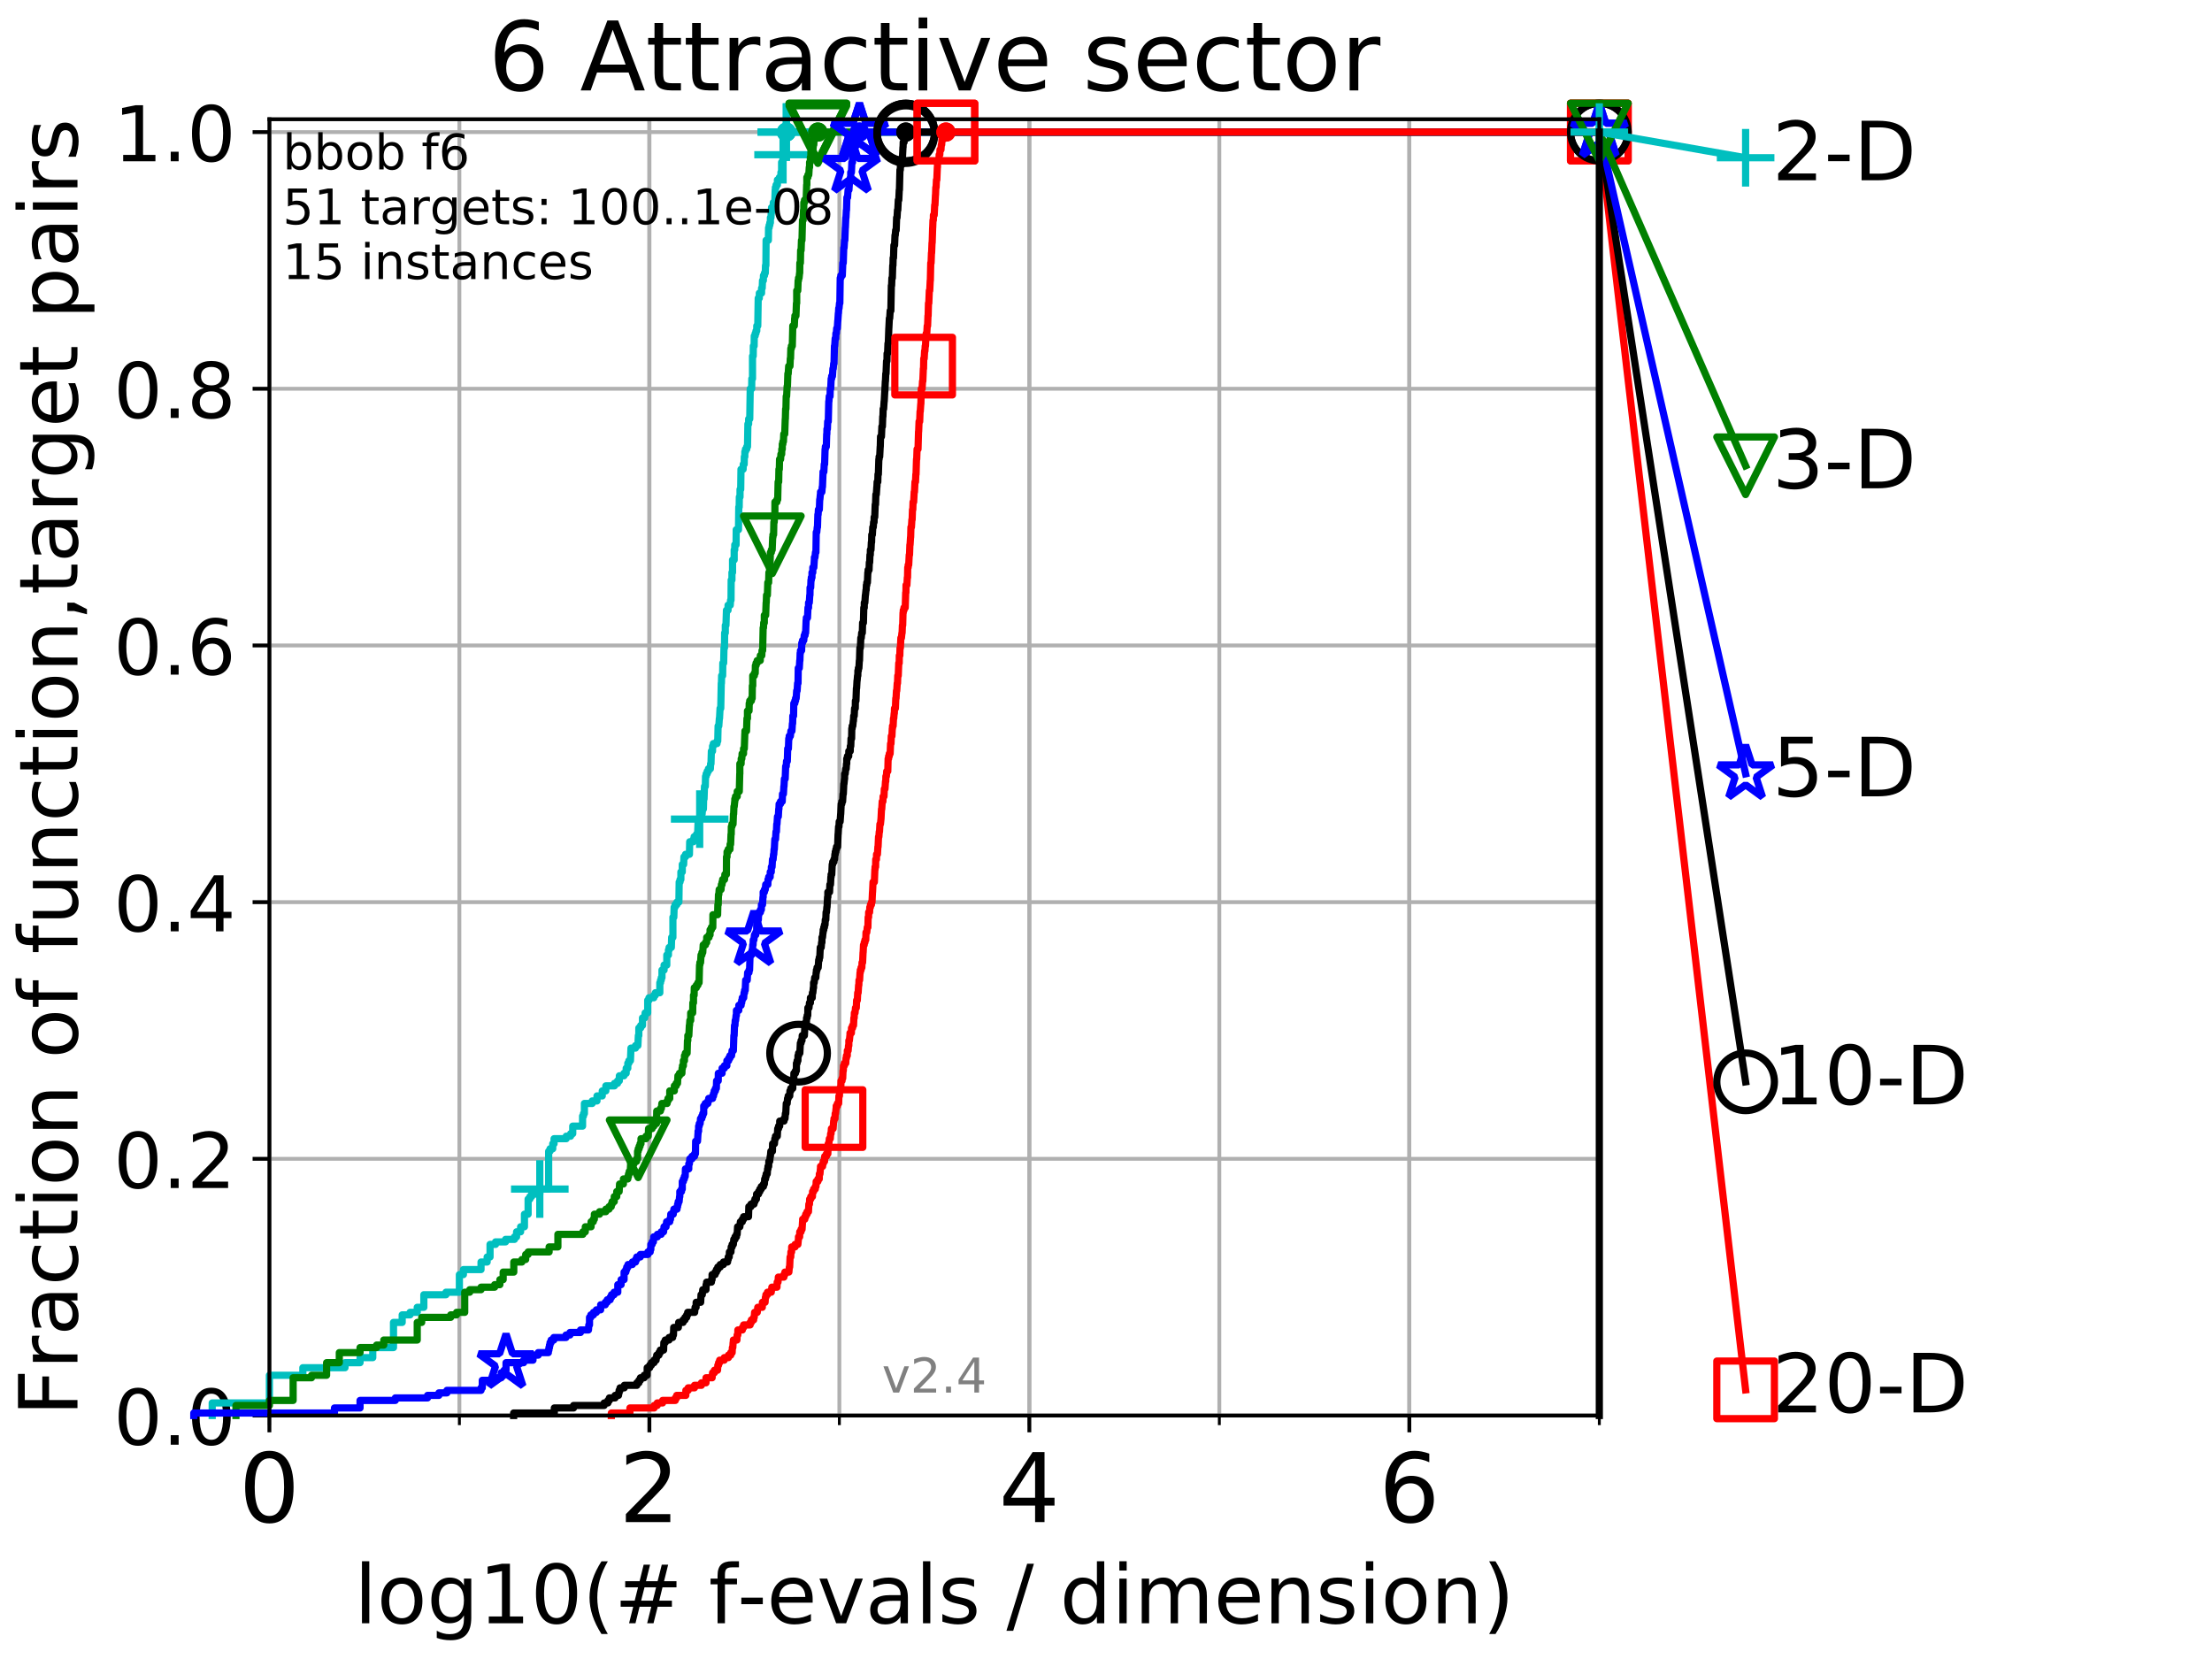<?xml version="1.0" encoding="utf-8" standalone="no"?>
<!DOCTYPE svg PUBLIC "-//W3C//DTD SVG 1.1//EN"
  "http://www.w3.org/Graphics/SVG/1.1/DTD/svg11.dtd">
<!-- Created with matplotlib (http://matplotlib.org/) -->
<svg height="345.6pt" version="1.1" viewBox="0 0 460.8 345.6" width="460.8pt" xmlns="http://www.w3.org/2000/svg" xmlns:xlink="http://www.w3.org/1999/xlink">
 <defs>
  <style type="text/css">
*{stroke-linecap:butt;stroke-linejoin:round;}
  </style>
 </defs>
 <g id="figure_1">
  <g id="patch_1">
   <path d="M 0 345.6 
L 460.8 345.6 
L 460.8 0 
L 0 0 
z
" style="fill:#ffffff;"/>
  </g>
  <g id="axes_1">
   <g id="patch_2">
    <path d="M 56.12 294.88 
L 333.168 294.88 
L 333.168 24.84 
L 56.12 24.84 
z
" style="fill:#ffffff;"/>
   </g>
   <g id="matplotlib.axis_1">
    <g id="xtick_1">
     <g id="line2d_1">
      <path clip-path="url(#pb6ce28084d)" d="M 56.12 294.88 
L 56.12 24.84 
" style="fill:none;stroke:#b0b0b0;stroke-linecap:square;stroke-width:0.8;"/>
     </g>
     <g id="line2d_2">
      <defs>
       <path d="M 0 0 
L 0 3.5 
" id="m04d1cb09f2" style="stroke:#000000;stroke-width:0.8;"/>
      </defs>
      <g>
       <use style="stroke:#000000;stroke-width:0.8;" x="56.12" xlink:href="#m04d1cb09f2" y="294.88"/>
      </g>
     </g>
     <g id="text_1">
      <!-- 0 -->
      <defs>
       <path d="M 31.781 66.406 
Q 24.172 66.406 20.328 58.906 
Q 16.5 51.422 16.5 36.375 
Q 16.5 21.391 20.328 13.891 
Q 24.172 6.391 31.781 6.391 
Q 39.453 6.391 43.281 13.891 
Q 47.125 21.391 47.125 36.375 
Q 47.125 51.422 43.281 58.906 
Q 39.453 66.406 31.781 66.406 
z
M 31.781 74.219 
Q 44.047 74.219 50.516 64.516 
Q 56.984 54.828 56.984 36.375 
Q 56.984 17.969 50.516 8.266 
Q 44.047 -1.422 31.781 -1.422 
Q 19.531 -1.422 13.062 8.266 
Q 6.594 17.969 6.594 36.375 
Q 6.594 54.828 13.062 64.516 
Q 19.531 74.219 31.781 74.219 
z
" id="DejaVuSans-30"/>
      </defs>
      <g transform="translate(49.758 317.077)scale(0.2 -0.2)">
       <use xlink:href="#DejaVuSans-30"/>
      </g>
     </g>
    </g>
    <g id="xtick_2">
     <g id="line2d_3">
      <path clip-path="url(#pb6ce28084d)" d="M 135.277 294.88 
L 135.277 24.84 
" style="fill:none;stroke:#b0b0b0;stroke-linecap:square;stroke-width:0.8;"/>
     </g>
     <g id="line2d_4">
      <g>
       <use style="stroke:#000000;stroke-width:0.8;" x="135.277" xlink:href="#m04d1cb09f2" y="294.88"/>
      </g>
     </g>
     <g id="text_2">
      <!-- 2 -->
      <defs>
       <path d="M 19.188 8.297 
L 53.609 8.297 
L 53.609 0 
L 7.328 0 
L 7.328 8.297 
Q 12.938 14.109 22.625 23.891 
Q 32.328 33.688 34.812 36.531 
Q 39.547 41.844 41.422 45.531 
Q 43.312 49.219 43.312 52.781 
Q 43.312 58.594 39.234 62.25 
Q 35.156 65.922 28.609 65.922 
Q 23.969 65.922 18.812 64.312 
Q 13.672 62.703 7.812 59.422 
L 7.812 69.391 
Q 13.766 71.781 18.938 73 
Q 24.125 74.219 28.422 74.219 
Q 39.75 74.219 46.484 68.547 
Q 53.219 62.891 53.219 53.422 
Q 53.219 48.922 51.531 44.891 
Q 49.859 40.875 45.406 35.406 
Q 44.188 33.984 37.641 27.219 
Q 31.109 20.453 19.188 8.297 
z
" id="DejaVuSans-32"/>
      </defs>
      <g transform="translate(128.914 317.077)scale(0.2 -0.2)">
       <use xlink:href="#DejaVuSans-32"/>
      </g>
     </g>
    </g>
    <g id="xtick_3">
     <g id="line2d_5">
      <path clip-path="url(#pb6ce28084d)" d="M 214.433 294.88 
L 214.433 24.84 
" style="fill:none;stroke:#b0b0b0;stroke-linecap:square;stroke-width:0.8;"/>
     </g>
     <g id="line2d_6">
      <g>
       <use style="stroke:#000000;stroke-width:0.8;" x="214.433" xlink:href="#m04d1cb09f2" y="294.88"/>
      </g>
     </g>
     <g id="text_3">
      <!-- 4 -->
      <defs>
       <path d="M 37.797 64.312 
L 12.891 25.391 
L 37.797 25.391 
z
M 35.203 72.906 
L 47.609 72.906 
L 47.609 25.391 
L 58.016 25.391 
L 58.016 17.188 
L 47.609 17.188 
L 47.609 0 
L 37.797 0 
L 37.797 17.188 
L 4.891 17.188 
L 4.891 26.703 
z
" id="DejaVuSans-34"/>
      </defs>
      <g transform="translate(208.071 317.077)scale(0.2 -0.2)">
       <use xlink:href="#DejaVuSans-34"/>
      </g>
     </g>
    </g>
    <g id="xtick_4">
     <g id="line2d_7">
      <path clip-path="url(#pb6ce28084d)" d="M 293.59 294.88 
L 293.59 24.84 
" style="fill:none;stroke:#b0b0b0;stroke-linecap:square;stroke-width:0.8;"/>
     </g>
     <g id="line2d_8">
      <g>
       <use style="stroke:#000000;stroke-width:0.8;" x="293.59" xlink:href="#m04d1cb09f2" y="294.88"/>
      </g>
     </g>
     <g id="text_4">
      <!-- 6 -->
      <defs>
       <path d="M 33.016 40.375 
Q 26.375 40.375 22.484 35.828 
Q 18.609 31.297 18.609 23.391 
Q 18.609 15.531 22.484 10.953 
Q 26.375 6.391 33.016 6.391 
Q 39.656 6.391 43.531 10.953 
Q 47.406 15.531 47.406 23.391 
Q 47.406 31.297 43.531 35.828 
Q 39.656 40.375 33.016 40.375 
z
M 52.594 71.297 
L 52.594 62.312 
Q 48.875 64.062 45.094 64.984 
Q 41.312 65.922 37.594 65.922 
Q 27.828 65.922 22.672 59.328 
Q 17.531 52.734 16.797 39.406 
Q 19.672 43.656 24.016 45.922 
Q 28.375 48.188 33.594 48.188 
Q 44.578 48.188 50.953 41.516 
Q 57.328 34.859 57.328 23.391 
Q 57.328 12.156 50.688 5.359 
Q 44.047 -1.422 33.016 -1.422 
Q 20.359 -1.422 13.672 8.266 
Q 6.984 17.969 6.984 36.375 
Q 6.984 53.656 15.188 63.938 
Q 23.391 74.219 37.203 74.219 
Q 40.922 74.219 44.703 73.484 
Q 48.484 72.75 52.594 71.297 
z
" id="DejaVuSans-36"/>
      </defs>
      <g transform="translate(287.227 317.077)scale(0.2 -0.2)">
       <use xlink:href="#DejaVuSans-36"/>
      </g>
     </g>
    </g>
    <g id="xtick_5">
     <g id="line2d_9">
      <path clip-path="url(#pb6ce28084d)" d="M 56.12 294.88 
L 56.12 24.84 
" style="fill:none;stroke:#b0b0b0;stroke-linecap:square;stroke-width:0.8;"/>
     </g>
     <g id="line2d_10">
      <defs>
       <path d="M 0 0 
L 0 2 
" id="m7b9ec53aac" style="stroke:#000000;stroke-width:0.6;"/>
      </defs>
      <g>
       <use style="stroke:#000000;stroke-width:0.6;" x="56.12" xlink:href="#m7b9ec53aac" y="294.88"/>
      </g>
     </g>
    </g>
    <g id="xtick_6">
     <g id="line2d_11">
      <path clip-path="url(#pb6ce28084d)" d="M 95.698 294.88 
L 95.698 24.84 
" style="fill:none;stroke:#b0b0b0;stroke-linecap:square;stroke-width:0.8;"/>
     </g>
     <g id="line2d_12">
      <g>
       <use style="stroke:#000000;stroke-width:0.6;" x="95.698" xlink:href="#m7b9ec53aac" y="294.88"/>
      </g>
     </g>
    </g>
    <g id="xtick_7">
     <g id="line2d_13">
      <path clip-path="url(#pb6ce28084d)" d="M 135.277 294.88 
L 135.277 24.84 
" style="fill:none;stroke:#b0b0b0;stroke-linecap:square;stroke-width:0.8;"/>
     </g>
     <g id="line2d_14">
      <g>
       <use style="stroke:#000000;stroke-width:0.6;" x="135.277" xlink:href="#m7b9ec53aac" y="294.88"/>
      </g>
     </g>
    </g>
    <g id="xtick_8">
     <g id="line2d_15">
      <path clip-path="url(#pb6ce28084d)" d="M 174.855 294.88 
L 174.855 24.84 
" style="fill:none;stroke:#b0b0b0;stroke-linecap:square;stroke-width:0.8;"/>
     </g>
     <g id="line2d_16">
      <g>
       <use style="stroke:#000000;stroke-width:0.6;" x="174.855" xlink:href="#m7b9ec53aac" y="294.88"/>
      </g>
     </g>
    </g>
    <g id="xtick_9">
     <g id="line2d_17">
      <path clip-path="url(#pb6ce28084d)" d="M 214.433 294.88 
L 214.433 24.84 
" style="fill:none;stroke:#b0b0b0;stroke-linecap:square;stroke-width:0.8;"/>
     </g>
     <g id="line2d_18">
      <g>
       <use style="stroke:#000000;stroke-width:0.6;" x="214.433" xlink:href="#m7b9ec53aac" y="294.88"/>
      </g>
     </g>
    </g>
    <g id="xtick_10">
     <g id="line2d_19">
      <path clip-path="url(#pb6ce28084d)" d="M 254.011 294.88 
L 254.011 24.84 
" style="fill:none;stroke:#b0b0b0;stroke-linecap:square;stroke-width:0.8;"/>
     </g>
     <g id="line2d_20">
      <g>
       <use style="stroke:#000000;stroke-width:0.6;" x="254.011" xlink:href="#m7b9ec53aac" y="294.88"/>
      </g>
     </g>
    </g>
    <g id="xtick_11">
     <g id="line2d_21">
      <path clip-path="url(#pb6ce28084d)" d="M 293.59 294.88 
L 293.59 24.84 
" style="fill:none;stroke:#b0b0b0;stroke-linecap:square;stroke-width:0.8;"/>
     </g>
     <g id="line2d_22">
      <g>
       <use style="stroke:#000000;stroke-width:0.6;" x="293.59" xlink:href="#m7b9ec53aac" y="294.88"/>
      </g>
     </g>
    </g>
    <g id="xtick_12">
     <g id="line2d_23">
      <path clip-path="url(#pb6ce28084d)" d="M 333.168 294.88 
L 333.168 24.84 
" style="fill:none;stroke:#b0b0b0;stroke-linecap:square;stroke-width:0.8;"/>
     </g>
     <g id="line2d_24">
      <g>
       <use style="stroke:#000000;stroke-width:0.6;" x="333.168" xlink:href="#m7b9ec53aac" y="294.88"/>
      </g>
     </g>
    </g>
    <g id="text_5">
     <!-- log10(# f-evals / dimension) -->
     <defs>
      <path d="M 9.422 75.984 
L 18.406 75.984 
L 18.406 0 
L 9.422 0 
z
" id="DejaVuSans-6c"/>
      <path d="M 30.609 48.391 
Q 23.391 48.391 19.188 42.75 
Q 14.984 37.109 14.984 27.297 
Q 14.984 17.484 19.156 11.844 
Q 23.344 6.203 30.609 6.203 
Q 37.797 6.203 41.984 11.859 
Q 46.188 17.531 46.188 27.297 
Q 46.188 37.016 41.984 42.703 
Q 37.797 48.391 30.609 48.391 
z
M 30.609 56 
Q 42.328 56 49.016 48.375 
Q 55.719 40.766 55.719 27.297 
Q 55.719 13.875 49.016 6.219 
Q 42.328 -1.422 30.609 -1.422 
Q 18.844 -1.422 12.172 6.219 
Q 5.516 13.875 5.516 27.297 
Q 5.516 40.766 12.172 48.375 
Q 18.844 56 30.609 56 
z
" id="DejaVuSans-6f"/>
      <path d="M 45.406 27.984 
Q 45.406 37.75 41.375 43.109 
Q 37.359 48.484 30.078 48.484 
Q 22.859 48.484 18.828 43.109 
Q 14.797 37.75 14.797 27.984 
Q 14.797 18.266 18.828 12.891 
Q 22.859 7.516 30.078 7.516 
Q 37.359 7.516 41.375 12.891 
Q 45.406 18.266 45.406 27.984 
z
M 54.391 6.781 
Q 54.391 -7.172 48.188 -13.984 
Q 42 -20.797 29.203 -20.797 
Q 24.469 -20.797 20.266 -20.094 
Q 16.062 -19.391 12.109 -17.922 
L 12.109 -9.188 
Q 16.062 -11.328 19.922 -12.344 
Q 23.781 -13.375 27.781 -13.375 
Q 36.625 -13.375 41.016 -8.766 
Q 45.406 -4.156 45.406 5.172 
L 45.406 9.625 
Q 42.625 4.781 38.281 2.391 
Q 33.938 0 27.875 0 
Q 17.828 0 11.672 7.656 
Q 5.516 15.328 5.516 27.984 
Q 5.516 40.672 11.672 48.328 
Q 17.828 56 27.875 56 
Q 33.938 56 38.281 53.609 
Q 42.625 51.219 45.406 46.391 
L 45.406 54.688 
L 54.391 54.688 
z
" id="DejaVuSans-67"/>
      <path d="M 12.406 8.297 
L 28.516 8.297 
L 28.516 63.922 
L 10.984 60.406 
L 10.984 69.391 
L 28.422 72.906 
L 38.281 72.906 
L 38.281 8.297 
L 54.391 8.297 
L 54.391 0 
L 12.406 0 
z
" id="DejaVuSans-31"/>
      <path d="M 31 75.875 
Q 24.469 64.656 21.281 53.656 
Q 18.109 42.672 18.109 31.391 
Q 18.109 20.125 21.312 9.062 
Q 24.516 -2 31 -13.188 
L 23.188 -13.188 
Q 15.875 -1.703 12.234 9.375 
Q 8.594 20.453 8.594 31.391 
Q 8.594 42.281 12.203 53.312 
Q 15.828 64.359 23.188 75.875 
z
" id="DejaVuSans-28"/>
      <path d="M 51.125 44 
L 36.922 44 
L 32.812 27.688 
L 47.125 27.688 
z
M 43.797 71.781 
L 38.719 51.516 
L 52.984 51.516 
L 58.109 71.781 
L 65.922 71.781 
L 60.891 51.516 
L 76.125 51.516 
L 76.125 44 
L 58.984 44 
L 54.984 27.688 
L 70.516 27.688 
L 70.516 20.219 
L 53.078 20.219 
L 48 0 
L 40.188 0 
L 45.219 20.219 
L 30.906 20.219 
L 25.875 0 
L 18.016 0 
L 23.094 20.219 
L 7.719 20.219 
L 7.719 27.688 
L 24.906 27.688 
L 29 44 
L 13.281 44 
L 13.281 51.516 
L 30.906 51.516 
L 35.891 71.781 
z
" id="DejaVuSans-23"/>
      <path id="DejaVuSans-20"/>
      <path d="M 37.109 75.984 
L 37.109 68.5 
L 28.516 68.5 
Q 23.688 68.5 21.797 66.547 
Q 19.922 64.594 19.922 59.516 
L 19.922 54.688 
L 34.719 54.688 
L 34.719 47.703 
L 19.922 47.703 
L 19.922 0 
L 10.891 0 
L 10.891 47.703 
L 2.297 47.703 
L 2.297 54.688 
L 10.891 54.688 
L 10.891 58.5 
Q 10.891 67.625 15.141 71.797 
Q 19.391 75.984 28.609 75.984 
z
" id="DejaVuSans-66"/>
      <path d="M 4.891 31.391 
L 31.203 31.391 
L 31.203 23.391 
L 4.891 23.391 
z
" id="DejaVuSans-2d"/>
      <path d="M 56.203 29.594 
L 56.203 25.203 
L 14.891 25.203 
Q 15.484 15.922 20.484 11.062 
Q 25.484 6.203 34.422 6.203 
Q 39.594 6.203 44.453 7.469 
Q 49.312 8.734 54.109 11.281 
L 54.109 2.781 
Q 49.266 0.734 44.188 -0.344 
Q 39.109 -1.422 33.891 -1.422 
Q 20.797 -1.422 13.156 6.188 
Q 5.516 13.812 5.516 26.812 
Q 5.516 40.234 12.766 48.109 
Q 20.016 56 32.328 56 
Q 43.359 56 49.781 48.891 
Q 56.203 41.797 56.203 29.594 
z
M 47.219 32.234 
Q 47.125 39.594 43.094 43.984 
Q 39.062 48.391 32.422 48.391 
Q 24.906 48.391 20.391 44.141 
Q 15.875 39.891 15.188 32.172 
z
" id="DejaVuSans-65"/>
      <path d="M 2.984 54.688 
L 12.5 54.688 
L 29.594 8.797 
L 46.688 54.688 
L 56.203 54.688 
L 35.688 0 
L 23.484 0 
z
" id="DejaVuSans-76"/>
      <path d="M 34.281 27.484 
Q 23.391 27.484 19.188 25 
Q 14.984 22.516 14.984 16.5 
Q 14.984 11.719 18.141 8.906 
Q 21.297 6.109 26.703 6.109 
Q 34.188 6.109 38.703 11.406 
Q 43.219 16.703 43.219 25.484 
L 43.219 27.484 
z
M 52.203 31.203 
L 52.203 0 
L 43.219 0 
L 43.219 8.297 
Q 40.141 3.328 35.547 0.953 
Q 30.953 -1.422 24.312 -1.422 
Q 15.922 -1.422 10.953 3.297 
Q 6 8.016 6 15.922 
Q 6 25.141 12.172 29.828 
Q 18.359 34.516 30.609 34.516 
L 43.219 34.516 
L 43.219 35.406 
Q 43.219 41.609 39.141 45 
Q 35.062 48.391 27.688 48.391 
Q 23 48.391 18.547 47.266 
Q 14.109 46.141 10.016 43.891 
L 10.016 52.203 
Q 14.938 54.109 19.578 55.047 
Q 24.219 56 28.609 56 
Q 40.484 56 46.344 49.844 
Q 52.203 43.703 52.203 31.203 
z
" id="DejaVuSans-61"/>
      <path d="M 44.281 53.078 
L 44.281 44.578 
Q 40.484 46.531 36.375 47.5 
Q 32.281 48.484 27.875 48.484 
Q 21.188 48.484 17.844 46.438 
Q 14.5 44.391 14.5 40.281 
Q 14.5 37.156 16.891 35.375 
Q 19.281 33.594 26.516 31.984 
L 29.594 31.297 
Q 39.156 29.25 43.188 25.516 
Q 47.219 21.781 47.219 15.094 
Q 47.219 7.469 41.188 3.016 
Q 35.156 -1.422 24.609 -1.422 
Q 20.219 -1.422 15.453 -0.562 
Q 10.688 0.297 5.422 2 
L 5.422 11.281 
Q 10.406 8.688 15.234 7.391 
Q 20.062 6.109 24.812 6.109 
Q 31.156 6.109 34.562 8.281 
Q 37.984 10.453 37.984 14.406 
Q 37.984 18.062 35.516 20.016 
Q 33.062 21.969 24.703 23.781 
L 21.578 24.516 
Q 13.234 26.266 9.516 29.906 
Q 5.812 33.547 5.812 39.891 
Q 5.812 47.609 11.281 51.797 
Q 16.75 56 26.812 56 
Q 31.781 56 36.172 55.266 
Q 40.578 54.547 44.281 53.078 
z
" id="DejaVuSans-73"/>
      <path d="M 25.391 72.906 
L 33.688 72.906 
L 8.297 -9.281 
L 0 -9.281 
z
" id="DejaVuSans-2f"/>
      <path d="M 45.406 46.391 
L 45.406 75.984 
L 54.391 75.984 
L 54.391 0 
L 45.406 0 
L 45.406 8.203 
Q 42.578 3.328 38.25 0.953 
Q 33.938 -1.422 27.875 -1.422 
Q 17.969 -1.422 11.734 6.484 
Q 5.516 14.406 5.516 27.297 
Q 5.516 40.188 11.734 48.094 
Q 17.969 56 27.875 56 
Q 33.938 56 38.25 53.625 
Q 42.578 51.266 45.406 46.391 
z
M 14.797 27.297 
Q 14.797 17.391 18.875 11.75 
Q 22.953 6.109 30.078 6.109 
Q 37.203 6.109 41.297 11.75 
Q 45.406 17.391 45.406 27.297 
Q 45.406 37.203 41.297 42.844 
Q 37.203 48.484 30.078 48.484 
Q 22.953 48.484 18.875 42.844 
Q 14.797 37.203 14.797 27.297 
z
" id="DejaVuSans-64"/>
      <path d="M 9.422 54.688 
L 18.406 54.688 
L 18.406 0 
L 9.422 0 
z
M 9.422 75.984 
L 18.406 75.984 
L 18.406 64.594 
L 9.422 64.594 
z
" id="DejaVuSans-69"/>
      <path d="M 52 44.188 
Q 55.375 50.25 60.062 53.125 
Q 64.75 56 71.094 56 
Q 79.641 56 84.281 50.016 
Q 88.922 44.047 88.922 33.016 
L 88.922 0 
L 79.891 0 
L 79.891 32.719 
Q 79.891 40.578 77.094 44.375 
Q 74.312 48.188 68.609 48.188 
Q 61.625 48.188 57.562 43.547 
Q 53.516 38.922 53.516 30.906 
L 53.516 0 
L 44.484 0 
L 44.484 32.719 
Q 44.484 40.625 41.703 44.406 
Q 38.922 48.188 33.109 48.188 
Q 26.219 48.188 22.156 43.531 
Q 18.109 38.875 18.109 30.906 
L 18.109 0 
L 9.078 0 
L 9.078 54.688 
L 18.109 54.688 
L 18.109 46.188 
Q 21.188 51.219 25.484 53.609 
Q 29.781 56 35.688 56 
Q 41.656 56 45.828 52.969 
Q 50 49.953 52 44.188 
z
" id="DejaVuSans-6d"/>
      <path d="M 54.891 33.016 
L 54.891 0 
L 45.906 0 
L 45.906 32.719 
Q 45.906 40.484 42.875 44.328 
Q 39.844 48.188 33.797 48.188 
Q 26.516 48.188 22.312 43.547 
Q 18.109 38.922 18.109 30.906 
L 18.109 0 
L 9.078 0 
L 9.078 54.688 
L 18.109 54.688 
L 18.109 46.188 
Q 21.344 51.125 25.703 53.562 
Q 30.078 56 35.797 56 
Q 45.219 56 50.047 50.172 
Q 54.891 44.344 54.891 33.016 
z
" id="DejaVuSans-6e"/>
      <path d="M 8.016 75.875 
L 15.828 75.875 
Q 23.141 64.359 26.781 53.312 
Q 30.422 42.281 30.422 31.391 
Q 30.422 20.453 26.781 9.375 
Q 23.141 -1.703 15.828 -13.188 
L 8.016 -13.188 
Q 14.5 -2 17.703 9.062 
Q 20.906 20.125 20.906 31.391 
Q 20.906 42.672 17.703 53.656 
Q 14.5 64.656 8.016 75.875 
z
" id="DejaVuSans-29"/>
     </defs>
     <g transform="translate(73.803 338.154)scale(0.17 -0.17)">
      <use xlink:href="#DejaVuSans-6c"/>
      <use x="27.783" xlink:href="#DejaVuSans-6f"/>
      <use x="88.965" xlink:href="#DejaVuSans-67"/>
      <use x="152.441" xlink:href="#DejaVuSans-31"/>
      <use x="216.064" xlink:href="#DejaVuSans-30"/>
      <use x="279.688" xlink:href="#DejaVuSans-28"/>
      <use x="318.701" xlink:href="#DejaVuSans-23"/>
      <use x="402.49" xlink:href="#DejaVuSans-20"/>
      <use x="434.277" xlink:href="#DejaVuSans-66"/>
      <use x="469.404" xlink:href="#DejaVuSans-2d"/>
      <use x="505.488" xlink:href="#DejaVuSans-65"/>
      <use x="567.012" xlink:href="#DejaVuSans-76"/>
      <use x="626.191" xlink:href="#DejaVuSans-61"/>
      <use x="687.471" xlink:href="#DejaVuSans-6c"/>
      <use x="715.254" xlink:href="#DejaVuSans-73"/>
      <use x="767.354" xlink:href="#DejaVuSans-20"/>
      <use x="799.141" xlink:href="#DejaVuSans-2f"/>
      <use x="832.832" xlink:href="#DejaVuSans-20"/>
      <use x="864.619" xlink:href="#DejaVuSans-64"/>
      <use x="928.096" xlink:href="#DejaVuSans-69"/>
      <use x="955.879" xlink:href="#DejaVuSans-6d"/>
      <use x="1053.291" xlink:href="#DejaVuSans-65"/>
      <use x="1114.814" xlink:href="#DejaVuSans-6e"/>
      <use x="1178.193" xlink:href="#DejaVuSans-73"/>
      <use x="1230.293" xlink:href="#DejaVuSans-69"/>
      <use x="1258.076" xlink:href="#DejaVuSans-6f"/>
      <use x="1319.258" xlink:href="#DejaVuSans-6e"/>
      <use x="1382.637" xlink:href="#DejaVuSans-29"/>
     </g>
    </g>
   </g>
   <g id="matplotlib.axis_2">
    <g id="ytick_1">
     <g id="line2d_25">
      <path clip-path="url(#pb6ce28084d)" d="M 56.12 294.88 
L 333.168 294.88 
" style="fill:none;stroke:#b0b0b0;stroke-linecap:square;stroke-width:0.8;"/>
     </g>
     <g id="line2d_26">
      <defs>
       <path d="M 0 0 
L -3.5 0 
" id="m2f1e248a68" style="stroke:#000000;stroke-width:0.8;"/>
      </defs>
      <g>
       <use style="stroke:#000000;stroke-width:0.8;" x="56.12" xlink:href="#m2f1e248a68" y="294.88"/>
      </g>
     </g>
     <g id="text_6">
      <!-- 0.0 -->
      <defs>
       <path d="M 10.688 12.406 
L 21 12.406 
L 21 0 
L 10.688 0 
z
" id="DejaVuSans-2e"/>
      </defs>
      <g transform="translate(23.675 300.959)scale(0.16 -0.16)">
       <use xlink:href="#DejaVuSans-30"/>
       <use x="63.623" xlink:href="#DejaVuSans-2e"/>
       <use x="95.41" xlink:href="#DejaVuSans-30"/>
      </g>
     </g>
    </g>
    <g id="ytick_2">
     <g id="line2d_27">
      <path clip-path="url(#pb6ce28084d)" d="M 56.12 241.407 
L 333.168 241.407 
" style="fill:none;stroke:#b0b0b0;stroke-linecap:square;stroke-width:0.8;"/>
     </g>
     <g id="line2d_28">
      <g>
       <use style="stroke:#000000;stroke-width:0.8;" x="56.12" xlink:href="#m2f1e248a68" y="241.407"/>
      </g>
     </g>
     <g id="text_7">
      <!-- 0.2 -->
      <g transform="translate(23.675 247.485)scale(0.16 -0.16)">
       <use xlink:href="#DejaVuSans-30"/>
       <use x="63.623" xlink:href="#DejaVuSans-2e"/>
       <use x="95.41" xlink:href="#DejaVuSans-32"/>
      </g>
     </g>
    </g>
    <g id="ytick_3">
     <g id="line2d_29">
      <path clip-path="url(#pb6ce28084d)" d="M 56.12 187.933 
L 333.168 187.933 
" style="fill:none;stroke:#b0b0b0;stroke-linecap:square;stroke-width:0.8;"/>
     </g>
     <g id="line2d_30">
      <g>
       <use style="stroke:#000000;stroke-width:0.8;" x="56.12" xlink:href="#m2f1e248a68" y="187.933"/>
      </g>
     </g>
     <g id="text_8">
      <!-- 0.4 -->
      <g transform="translate(23.675 194.012)scale(0.16 -0.16)">
       <use xlink:href="#DejaVuSans-30"/>
       <use x="63.623" xlink:href="#DejaVuSans-2e"/>
       <use x="95.41" xlink:href="#DejaVuSans-34"/>
      </g>
     </g>
    </g>
    <g id="ytick_4">
     <g id="line2d_31">
      <path clip-path="url(#pb6ce28084d)" d="M 56.12 134.46 
L 333.168 134.46 
" style="fill:none;stroke:#b0b0b0;stroke-linecap:square;stroke-width:0.8;"/>
     </g>
     <g id="line2d_32">
      <g>
       <use style="stroke:#000000;stroke-width:0.8;" x="56.12" xlink:href="#m2f1e248a68" y="134.46"/>
      </g>
     </g>
     <g id="text_9">
      <!-- 0.6 -->
      <g transform="translate(23.675 140.539)scale(0.16 -0.16)">
       <use xlink:href="#DejaVuSans-30"/>
       <use x="63.623" xlink:href="#DejaVuSans-2e"/>
       <use x="95.41" xlink:href="#DejaVuSans-36"/>
      </g>
     </g>
    </g>
    <g id="ytick_5">
     <g id="line2d_33">
      <path clip-path="url(#pb6ce28084d)" d="M 56.12 80.987 
L 333.168 80.987 
" style="fill:none;stroke:#b0b0b0;stroke-linecap:square;stroke-width:0.8;"/>
     </g>
     <g id="line2d_34">
      <g>
       <use style="stroke:#000000;stroke-width:0.8;" x="56.12" xlink:href="#m2f1e248a68" y="80.987"/>
      </g>
     </g>
     <g id="text_10">
      <!-- 0.8 -->
      <defs>
       <path d="M 31.781 34.625 
Q 24.75 34.625 20.719 30.859 
Q 16.703 27.094 16.703 20.516 
Q 16.703 13.922 20.719 10.156 
Q 24.75 6.391 31.781 6.391 
Q 38.812 6.391 42.859 10.172 
Q 46.922 13.969 46.922 20.516 
Q 46.922 27.094 42.891 30.859 
Q 38.875 34.625 31.781 34.625 
z
M 21.922 38.812 
Q 15.578 40.375 12.031 44.719 
Q 8.5 49.078 8.5 55.328 
Q 8.5 64.062 14.719 69.141 
Q 20.953 74.219 31.781 74.219 
Q 42.672 74.219 48.875 69.141 
Q 55.078 64.062 55.078 55.328 
Q 55.078 49.078 51.531 44.719 
Q 48 40.375 41.703 38.812 
Q 48.828 37.156 52.797 32.312 
Q 56.781 27.484 56.781 20.516 
Q 56.781 9.906 50.312 4.234 
Q 43.844 -1.422 31.781 -1.422 
Q 19.734 -1.422 13.25 4.234 
Q 6.781 9.906 6.781 20.516 
Q 6.781 27.484 10.781 32.312 
Q 14.797 37.156 21.922 38.812 
z
M 18.312 54.391 
Q 18.312 48.734 21.844 45.562 
Q 25.391 42.391 31.781 42.391 
Q 38.141 42.391 41.719 45.562 
Q 45.312 48.734 45.312 54.391 
Q 45.312 60.062 41.719 63.234 
Q 38.141 66.406 31.781 66.406 
Q 25.391 66.406 21.844 63.234 
Q 18.312 60.062 18.312 54.391 
z
" id="DejaVuSans-38"/>
      </defs>
      <g transform="translate(23.675 87.066)scale(0.16 -0.16)">
       <use xlink:href="#DejaVuSans-30"/>
       <use x="63.623" xlink:href="#DejaVuSans-2e"/>
       <use x="95.41" xlink:href="#DejaVuSans-38"/>
      </g>
     </g>
    </g>
    <g id="ytick_6">
     <g id="line2d_35">
      <path clip-path="url(#pb6ce28084d)" d="M 56.12 27.514 
L 333.168 27.514 
" style="fill:none;stroke:#b0b0b0;stroke-linecap:square;stroke-width:0.8;"/>
     </g>
     <g id="line2d_36">
      <g>
       <use style="stroke:#000000;stroke-width:0.8;" x="56.12" xlink:href="#m2f1e248a68" y="27.514"/>
      </g>
     </g>
     <g id="text_11">
      <!-- 1.0 -->
      <g transform="translate(23.675 33.592)scale(0.16 -0.16)">
       <use xlink:href="#DejaVuSans-31"/>
       <use x="63.623" xlink:href="#DejaVuSans-2e"/>
       <use x="95.41" xlink:href="#DejaVuSans-30"/>
      </g>
     </g>
    </g>
    <g id="text_12">
     <!-- Fraction of function,target pairs -->
     <defs>
      <path d="M 9.812 72.906 
L 51.703 72.906 
L 51.703 64.594 
L 19.672 64.594 
L 19.672 43.109 
L 48.578 43.109 
L 48.578 34.812 
L 19.672 34.812 
L 19.672 0 
L 9.812 0 
z
" id="DejaVuSans-46"/>
      <path d="M 41.109 46.297 
Q 39.594 47.172 37.812 47.578 
Q 36.031 48 33.891 48 
Q 26.266 48 22.188 43.047 
Q 18.109 38.094 18.109 28.812 
L 18.109 0 
L 9.078 0 
L 9.078 54.688 
L 18.109 54.688 
L 18.109 46.188 
Q 20.953 51.172 25.484 53.578 
Q 30.031 56 36.531 56 
Q 37.453 56 38.578 55.875 
Q 39.703 55.766 41.062 55.516 
z
" id="DejaVuSans-72"/>
      <path d="M 48.781 52.594 
L 48.781 44.188 
Q 44.969 46.297 41.141 47.344 
Q 37.312 48.391 33.406 48.391 
Q 24.656 48.391 19.812 42.844 
Q 14.984 37.312 14.984 27.297 
Q 14.984 17.281 19.812 11.734 
Q 24.656 6.203 33.406 6.203 
Q 37.312 6.203 41.141 7.25 
Q 44.969 8.297 48.781 10.406 
L 48.781 2.094 
Q 45.016 0.344 40.984 -0.531 
Q 36.969 -1.422 32.422 -1.422 
Q 20.062 -1.422 12.781 6.344 
Q 5.516 14.109 5.516 27.297 
Q 5.516 40.672 12.859 48.328 
Q 20.219 56 33.016 56 
Q 37.156 56 41.109 55.141 
Q 45.062 54.297 48.781 52.594 
z
" id="DejaVuSans-63"/>
      <path d="M 18.312 70.219 
L 18.312 54.688 
L 36.812 54.688 
L 36.812 47.703 
L 18.312 47.703 
L 18.312 18.016 
Q 18.312 11.328 20.141 9.422 
Q 21.969 7.516 27.594 7.516 
L 36.812 7.516 
L 36.812 0 
L 27.594 0 
Q 17.188 0 13.234 3.875 
Q 9.281 7.766 9.281 18.016 
L 9.281 47.703 
L 2.688 47.703 
L 2.688 54.688 
L 9.281 54.688 
L 9.281 70.219 
z
" id="DejaVuSans-74"/>
      <path d="M 8.5 21.578 
L 8.5 54.688 
L 17.484 54.688 
L 17.484 21.922 
Q 17.484 14.156 20.5 10.266 
Q 23.531 6.391 29.594 6.391 
Q 36.859 6.391 41.078 11.031 
Q 45.312 15.672 45.312 23.688 
L 45.312 54.688 
L 54.297 54.688 
L 54.297 0 
L 45.312 0 
L 45.312 8.406 
Q 42.047 3.422 37.719 1 
Q 33.406 -1.422 27.688 -1.422 
Q 18.266 -1.422 13.375 4.438 
Q 8.5 10.297 8.5 21.578 
z
M 31.109 56 
z
" id="DejaVuSans-75"/>
      <path d="M 11.719 12.406 
L 22.016 12.406 
L 22.016 4 
L 14.016 -11.625 
L 7.719 -11.625 
L 11.719 4 
z
" id="DejaVuSans-2c"/>
      <path d="M 18.109 8.203 
L 18.109 -20.797 
L 9.078 -20.797 
L 9.078 54.688 
L 18.109 54.688 
L 18.109 46.391 
Q 20.953 51.266 25.266 53.625 
Q 29.594 56 35.594 56 
Q 45.562 56 51.781 48.094 
Q 58.016 40.188 58.016 27.297 
Q 58.016 14.406 51.781 6.484 
Q 45.562 -1.422 35.594 -1.422 
Q 29.594 -1.422 25.266 0.953 
Q 20.953 3.328 18.109 8.203 
z
M 48.688 27.297 
Q 48.688 37.203 44.609 42.844 
Q 40.531 48.484 33.406 48.484 
Q 26.266 48.484 22.188 42.844 
Q 18.109 37.203 18.109 27.297 
Q 18.109 17.391 22.188 11.75 
Q 26.266 6.109 33.406 6.109 
Q 40.531 6.109 44.609 11.75 
Q 48.688 17.391 48.688 27.297 
z
" id="DejaVuSans-70"/>
     </defs>
     <g transform="translate(16.14 294.999)rotate(-90)scale(0.17 -0.17)">
      <use xlink:href="#DejaVuSans-46"/>
      <use x="57.41" xlink:href="#DejaVuSans-72"/>
      <use x="98.523" xlink:href="#DejaVuSans-61"/>
      <use x="159.803" xlink:href="#DejaVuSans-63"/>
      <use x="214.783" xlink:href="#DejaVuSans-74"/>
      <use x="253.992" xlink:href="#DejaVuSans-69"/>
      <use x="281.775" xlink:href="#DejaVuSans-6f"/>
      <use x="342.957" xlink:href="#DejaVuSans-6e"/>
      <use x="406.336" xlink:href="#DejaVuSans-20"/>
      <use x="438.123" xlink:href="#DejaVuSans-6f"/>
      <use x="499.305" xlink:href="#DejaVuSans-66"/>
      <use x="534.51" xlink:href="#DejaVuSans-20"/>
      <use x="566.297" xlink:href="#DejaVuSans-66"/>
      <use x="601.502" xlink:href="#DejaVuSans-75"/>
      <use x="664.881" xlink:href="#DejaVuSans-6e"/>
      <use x="728.26" xlink:href="#DejaVuSans-63"/>
      <use x="783.24" xlink:href="#DejaVuSans-74"/>
      <use x="822.449" xlink:href="#DejaVuSans-69"/>
      <use x="850.232" xlink:href="#DejaVuSans-6f"/>
      <use x="911.414" xlink:href="#DejaVuSans-6e"/>
      <use x="974.793" xlink:href="#DejaVuSans-2c"/>
      <use x="1006.58" xlink:href="#DejaVuSans-74"/>
      <use x="1045.789" xlink:href="#DejaVuSans-61"/>
      <use x="1107.068" xlink:href="#DejaVuSans-72"/>
      <use x="1148.166" xlink:href="#DejaVuSans-67"/>
      <use x="1211.643" xlink:href="#DejaVuSans-65"/>
      <use x="1273.166" xlink:href="#DejaVuSans-74"/>
      <use x="1312.375" xlink:href="#DejaVuSans-20"/>
      <use x="1344.162" xlink:href="#DejaVuSans-70"/>
      <use x="1407.639" xlink:href="#DejaVuSans-61"/>
      <use x="1468.918" xlink:href="#DejaVuSans-69"/>
      <use x="1496.701" xlink:href="#DejaVuSans-72"/>
      <use x="1537.814" xlink:href="#DejaVuSans-73"/>
     </g>
    </g>
   </g>
   <g id="line2d_37">
    <defs>
     <path d="M 0 1.5 
C 0.398 1.5 0.779 1.342 1.061 1.061 
C 1.342 0.779 1.5 0.398 1.5 0 
C 1.5 -0.398 1.342 -0.779 1.061 -1.061 
C 0.779 -1.342 0.398 -1.5 0 -1.5 
C -0.398 -1.5 -0.779 -1.342 -1.061 -1.061 
C -1.342 -0.779 -1.5 -0.398 -1.5 0 
C -1.5 0.398 -1.342 0.779 -1.061 1.061 
C -0.779 1.342 -0.398 1.5 0 1.5 
z
" id="mdeae5b2ec8" style="stroke:#00bfbf;"/>
    </defs>
    <g>
     <use style="fill:#00bfbf;stroke:#00bfbf;" x="163.812" xlink:href="#mdeae5b2ec8" y="27.514"/>
     <use style="fill:#00bfbf;stroke:#00bfbf;" x="163.812" xlink:href="#mdeae5b2ec8" y="27.514"/>
    </g>
   </g>
   <g id="line2d_38">
    <path d="M 44.206 294.88 
L 44.206 292.259 
L 56.12 292.259 
L 56.12 286.492 
L 63.089 286.492 
L 63.089 284.919 
L 71.87 284.919 
L 71.87 283.871 
L 75.004 283.871 
L 75.004 282.822 
L 77.653 282.822 
L 77.653 280.725 
L 81.973 280.725 
L 81.973 275.483 
L 83.784 275.483 
L 83.784 273.91 
L 85.422 273.91 
L 85.422 273.386 
L 86.918 273.386 
L 86.918 272.337 
L 88.294 272.337 
L 88.294 269.716 
L 92.905 269.716 
L 92.905 269.192 
L 95.698 269.192 
L 95.698 265.522 
L 96.537 265.522 
L 96.537 264.474 
L 100.208 264.474 
L 100.208 262.901 
L 101.482 262.901 
L 101.482 261.852 
L 102.085 261.852 
L 102.085 259.231 
L 103.231 259.231 
L 103.231 258.707 
L 105.317 258.707 
L 105.317 258.183 
L 107.177 258.183 
L 107.177 257.658 
L 107.613 257.658 
L 107.613 256.61 
L 108.451 256.61 
L 108.451 255.561 
L 109.251 255.561 
L 109.251 252.94 
L 110.015 252.94 
L 110.015 249.795 
L 110.385 249.795 
L 110.385 249.27 
L 110.746 249.27 
L 110.746 248.746 
L 112.45 248.746 
L 112.45 247.698 
L 114.293 247.698 
L 114.293 239.834 
L 114.582 239.834 
L 114.582 239.31 
L 115.146 239.31 
L 115.146 238.261 
L 115.421 238.261 
L 115.421 237.213 
L 117.953 237.213 
L 117.953 236.689 
L 118.87 236.689 
L 118.87 236.164 
L 119.311 236.164 
L 119.311 234.592 
L 121.359 234.592 
L 121.359 232.495 
L 121.551 232.495 
L 121.551 231.97 
L 121.741 231.97 
L 121.741 229.873 
L 123.362 229.873 
L 123.362 229.349 
L 124.364 229.349 
L 124.364 228.301 
L 125.463 228.301 
L 125.463 227.252 
L 126.207 227.252 
L 126.207 226.204 
L 128.004 226.204 
L 128.004 225.679 
L 128.648 225.679 
L 128.648 225.155 
L 129.023 225.155 
L 129.023 224.107 
L 129.984 224.107 
L 129.984 223.582 
L 130.446 223.582 
L 130.446 222.534 
L 130.784 222.534 
L 130.784 221.485 
L 131.006 221.485 
L 131.006 220.961 
L 131.333 220.961 
L 131.441 218.34 
L 132.382 218.34 
L 132.382 217.816 
L 132.883 217.816 
L 132.981 215.719 
L 133.079 215.719 
L 133.079 214.146 
L 133.466 214.146 
L 133.466 213.622 
L 133.843 213.622 
L 133.843 212.049 
L 134.304 212.049 
L 134.395 211 
L 134.929 211 
L 134.929 208.379 
L 135.19 208.379 
L 135.19 207.855 
L 136.197 207.855 
L 136.197 207.331 
L 136.52 207.331 
L 136.52 206.806 
L 137.453 206.806 
L 137.453 204.709 
L 137.604 204.709 
L 137.604 204.185 
L 137.753 204.185 
L 137.753 203.661 
L 137.902 203.661 
L 137.902 202.088 
L 138.339 202.088 
L 138.339 201.04 
L 138.905 201.04 
L 138.905 198.943 
L 139.249 198.943 
L 139.249 197.894 
L 139.385 197.894 
L 139.385 197.37 
L 139.852 197.37 
L 139.918 195.273 
L 140.178 195.273 
L 140.178 191.079 
L 140.371 191.079 
L 140.435 188.982 
L 140.625 188.982 
L 140.625 188.458 
L 140.999 188.458 
L 140.999 187.933 
L 141.425 187.933 
L 141.485 183.739 
L 141.663 183.739 
L 141.663 183.215 
L 141.84 183.215 
L 141.84 181.642 
L 142.131 181.642 
L 142.131 180.07 
L 142.417 180.07 
L 142.474 178.497 
L 142.81 178.497 
L 142.81 177.973 
L 143.622 177.973 
L 143.675 175.352 
L 144.448 175.352 
L 144.448 174.827 
L 144.598 174.827 
L 144.598 174.303 
L 145.091 174.303 
L 145.091 173.779 
L 145.332 173.779 
L 145.428 171.158 
L 145.475 171.158 
L 145.475 170.633 
L 145.758 170.633 
L 145.758 170.109 
L 146.036 170.109 
L 146.036 169.585 
L 146.264 169.585 
L 146.354 168.536 
L 146.534 168.536 
L 146.578 166.439 
L 146.667 166.439 
L 146.756 163.818 
L 146.931 163.818 
L 146.975 161.721 
L 147.105 161.721 
L 147.105 161.197 
L 147.319 161.197 
L 147.319 160.673 
L 147.573 160.673 
L 147.573 160.148 
L 147.988 160.148 
L 148.029 159.1 
L 148.111 159.1 
L 148.192 156.479 
L 148.434 156.479 
L 148.434 155.43 
L 148.593 155.43 
L 148.593 154.906 
L 149.367 154.906 
L 149.367 154.382 
L 149.518 154.382 
L 149.593 151.236 
L 149.742 151.236 
L 149.853 149.663 
L 149.89 149.663 
L 149.999 147.566 
L 150.145 147.566 
L 150.253 142.324 
L 150.289 142.324 
L 150.325 140.751 
L 150.538 140.751 
L 150.574 138.13 
L 150.749 138.13 
L 150.819 134.984 
L 150.923 134.984 
L 150.957 131.839 
L 151.095 131.839 
L 151.095 130.266 
L 151.231 130.266 
L 151.333 127.121 
L 151.667 127.121 
L 151.667 126.072 
L 152.125 126.072 
L 152.189 125.024 
L 152.285 125.024 
L 152.317 120.83 
L 152.476 120.83 
L 152.476 119.257 
L 152.602 119.257 
L 152.602 116.636 
L 152.944 116.636 
L 152.944 114.539 
L 153.066 114.539 
L 153.066 113.49 
L 153.339 113.49 
L 153.369 110.345 
L 153.842 110.345 
L 153.9 105.627 
L 153.987 105.627 
L 154.016 103.53 
L 154.16 103.53 
L 154.16 101.957 
L 154.303 101.957 
L 154.36 97.763 
L 154.807 97.763 
L 154.834 96.714 
L 155.026 96.714 
L 155.053 95.142 
L 155.162 95.142 
L 155.162 94.093 
L 155.296 94.093 
L 155.296 93.569 
L 155.562 93.569 
L 155.562 93.045 
L 155.72 93.045 
L 155.798 88.326 
L 155.954 88.326 
L 155.954 87.278 
L 156.185 87.278 
L 156.286 80.987 
L 156.587 80.987 
L 156.612 78.89 
L 156.761 78.89 
L 156.761 74.172 
L 156.908 74.172 
L 156.932 72.075 
L 157.102 72.075 
L 157.126 69.978 
L 157.318 69.978 
L 157.318 69.453 
L 157.484 69.453 
L 157.484 68.929 
L 157.648 68.929 
L 157.648 67.881 
L 157.858 67.881 
L 157.95 62.114 
L 158.178 62.114 
L 158.178 61.066 
L 158.648 61.066 
L 158.648 60.017 
L 158.78 60.017 
L 158.845 58.444 
L 159.019 58.444 
L 159.04 57.396 
L 159.255 57.396 
L 159.255 56.872 
L 159.424 56.872 
L 159.467 55.299 
L 159.55 55.299 
L 159.592 50.056 
L 160.066 50.056 
L 160.107 47.435 
L 160.228 47.435 
L 160.228 46.911 
L 160.368 46.911 
L 160.368 46.387 
L 160.488 46.387 
L 160.488 45.338 
L 160.606 45.338 
L 160.665 44.29 
L 160.724 44.29 
L 160.724 43.241 
L 161.091 43.241 
L 161.091 42.193 
L 161.395 42.193 
L 161.489 39.571 
L 161.526 39.571 
L 161.526 39.047 
L 161.675 39.047 
L 161.675 38.523 
L 161.95 38.523 
L 161.95 37.474 
L 162.364 37.474 
L 162.364 36.95 
L 162.681 36.95 
L 162.681 35.902 
L 162.82 35.902 
L 162.82 33.805 
L 163.078 33.805 
L 163.129 32.232 
L 163.23 32.232 
L 163.264 30.135 
L 163.399 30.135 
L 163.399 29.086 
L 163.681 29.086 
L 163.681 28.038 
L 163.812 28.038 
L 163.812 27.514 
L 333.168 27.514 
L 333.168 27.514 
" style="fill:none;stroke:#00bfbf;stroke-linecap:square;stroke-width:1.5;"/>
   </g>
   <g id="line2d_39">
    <defs>
     <path d="M -6 0 
L 6 0 
M 0 6 
L 0 -6 
" id="mba07fc1f47" style="stroke:#00bfbf;stroke-width:1.5;"/>
    </defs>
    <g>
     <use style="fill-opacity:0;stroke:#00bfbf;stroke-width:1.5;" x="112.45" xlink:href="#mba07fc1f47" y="247.698"/>
     <use style="fill-opacity:0;stroke:#00bfbf;stroke-width:1.5;" x="145.758" xlink:href="#mba07fc1f47" y="170.633"/>
     <use style="fill-opacity:0;stroke:#00bfbf;stroke-width:1.5;" x="163.129" xlink:href="#mba07fc1f47" y="32.232"/>
     <use style="fill-opacity:0;stroke:#00bfbf;stroke-width:1.5;" x="163.812" xlink:href="#mba07fc1f47" y="27.514"/>
     <use style="fill-opacity:0;stroke:#00bfbf;stroke-width:1.5;" x="163.812" xlink:href="#mba07fc1f47" y="27.514"/>
     <use style="fill-opacity:0;stroke:#00bfbf;stroke-width:1.5;" x="333.168" xlink:href="#mba07fc1f47" y="27.514"/>
    </g>
   </g>
   <g id="line2d_40">
    <path style="fill:none;stroke:#00bfbf;stroke-linecap:square;stroke-width:1.5;"/>
    <g/>
   </g>
   <g id="line2d_41">
    <defs>
     <path d="M 0 1.5 
C 0.398 1.5 0.779 1.342 1.061 1.061 
C 1.342 0.779 1.5 0.398 1.5 0 
C 1.5 -0.398 1.342 -0.779 1.061 -1.061 
C 0.779 -1.342 0.398 -1.5 0 -1.5 
C -0.398 -1.5 -0.779 -1.342 -1.061 -1.061 
C -1.342 -0.779 -1.5 -0.398 -1.5 0 
C -1.5 0.398 -1.342 0.779 -1.061 1.061 
C -0.779 1.342 -0.398 1.5 0 1.5 
z
" id="m19b82c2dac" style="stroke:#008000;"/>
    </defs>
    <g>
     <use style="fill:#008000;stroke:#008000;" x="170.377" xlink:href="#m19b82c2dac" y="27.514"/>
     <use style="fill:#008000;stroke:#008000;" x="170.377" xlink:href="#m19b82c2dac" y="27.514"/>
    </g>
   </g>
   <g id="line2d_42">
    <path d="M 49.151 294.88 
L 49.151 292.783 
L 56.12 292.783 
L 56.12 291.735 
L 61.065 291.735 
L 61.065 287.016 
L 64.9 287.016 
L 64.9 286.492 
L 68.034 286.492 
L 68.034 283.871 
L 70.684 283.871 
L 70.684 281.774 
L 75.004 281.774 
L 75.004 280.725 
L 78.453 280.725 
L 78.453 280.201 
L 79.949 280.201 
L 79.949 279.153 
L 86.918 279.153 
L 86.918 275.483 
L 87.847 275.483 
L 87.847 274.434 
L 93.887 274.434 
L 93.887 273.91 
L 95.116 273.91 
L 95.116 273.386 
L 96.808 273.386 
L 96.808 269.192 
L 97.85 269.192 
L 97.85 268.668 
L 100.208 268.668 
L 100.208 268.143 
L 103.045 268.143 
L 103.045 267.619 
L 104.131 267.619 
L 104.131 266.571 
L 104.819 266.571 
L 104.819 264.998 
L 107.03 264.998 
L 107.03 262.901 
L 108.722 262.901 
L 108.722 262.377 
L 109.509 262.377 
L 109.509 261.328 
L 110.015 261.328 
L 110.015 260.804 
L 114.39 260.804 
L 114.39 259.755 
L 116.22 259.755 
L 116.22 257.134 
L 121.424 257.134 
L 121.424 256.61 
L 121.929 256.61 
L 121.929 255.561 
L 123.132 255.561 
L 123.132 254.513 
L 123.59 254.513 
L 123.59 253.989 
L 123.815 253.989 
L 123.815 252.94 
L 124.896 252.94 
L 124.896 252.416 
L 126.207 252.416 
L 126.207 251.892 
L 126.874 251.892 
L 126.874 251.367 
L 127.335 251.367 
L 127.335 250.843 
L 127.516 250.843 
L 127.516 250.319 
L 127.96 250.319 
L 127.96 249.27 
L 128.478 249.27 
L 128.478 248.222 
L 128.981 248.222 
L 129.064 246.649 
L 129.867 246.649 
L 129.867 245.601 
L 130.784 245.601 
L 130.784 245.076 
L 130.932 245.076 
L 130.932 244.552 
L 131.079 244.552 
L 131.079 244.028 
L 131.297 244.028 
L 131.369 242.455 
L 132.074 242.455 
L 132.074 241.931 
L 132.617 241.931 
L 132.617 241.407 
L 132.817 241.407 
L 132.817 239.834 
L 132.949 239.834 
L 132.949 239.31 
L 133.144 239.31 
L 133.144 238.785 
L 133.338 238.785 
L 133.338 238.261 
L 133.529 238.261 
L 133.529 237.213 
L 134.575 237.213 
L 134.575 236.689 
L 135.046 236.689 
L 135.104 235.116 
L 135.84 235.116 
L 135.84 234.592 
L 136.224 234.592 
L 136.224 234.067 
L 136.758 234.067 
L 136.81 231.446 
L 137.579 231.446 
L 137.579 230.922 
L 137.778 230.922 
L 137.877 229.873 
L 138.974 229.873 
L 138.974 229.349 
L 139.158 229.349 
L 139.158 228.825 
L 139.52 228.825 
L 139.52 227.252 
L 140.477 227.252 
L 140.477 226.204 
L 140.854 226.204 
L 140.854 225.679 
L 141.142 225.679 
L 141.223 224.107 
L 141.544 224.107 
L 141.544 223.582 
L 142.054 223.582 
L 142.092 222.534 
L 142.169 222.534 
L 142.169 222.01 
L 142.36 222.01 
L 142.36 220.961 
L 142.586 220.961 
L 142.586 219.913 
L 142.773 219.913 
L 142.773 219.388 
L 143.139 219.388 
L 143.211 216.767 
L 143.284 216.767 
L 143.284 215.719 
L 143.498 215.719 
L 143.604 213.622 
L 143.639 213.622 
L 143.71 212.573 
L 143.884 212.573 
L 143.884 211 
L 144.296 211 
L 144.33 208.903 
L 144.465 208.903 
L 144.465 207.331 
L 144.598 207.331 
L 144.632 205.758 
L 145.059 205.758 
L 145.059 205.234 
L 145.38 205.234 
L 145.38 204.709 
L 145.633 204.709 
L 145.726 201.04 
L 145.789 201.04 
L 145.789 200.515 
L 145.943 200.515 
L 146.036 198.943 
L 146.218 198.943 
L 146.218 198.418 
L 146.399 198.418 
L 146.489 196.846 
L 146.96 196.846 
L 146.96 196.321 
L 147.219 196.321 
L 147.219 195.273 
L 147.699 195.273 
L 147.699 194.749 
L 147.92 194.749 
L 147.92 193.7 
L 148.192 193.7 
L 148.192 193.176 
L 148.487 193.176 
L 148.514 190.555 
L 149.493 190.555 
L 149.543 188.458 
L 149.618 188.458 
L 149.668 186.361 
L 149.742 186.361 
L 149.816 185.312 
L 150.205 185.312 
L 150.277 184.264 
L 150.42 184.264 
L 150.42 183.739 
L 150.538 183.739 
L 150.538 183.215 
L 150.934 183.215 
L 151.003 182.167 
L 151.322 182.167 
L 151.344 178.497 
L 151.456 178.497 
L 151.456 177.449 
L 151.701 177.449 
L 151.701 176.924 
L 152.071 176.924 
L 152.093 175.876 
L 152.2 175.876 
L 152.285 173.779 
L 152.328 173.779 
L 152.349 172.206 
L 152.476 172.206 
L 152.476 171.682 
L 152.706 171.682 
L 152.789 169.585 
L 152.83 169.585 
L 152.892 168.012 
L 152.954 168.012 
L 153.056 166.964 
L 153.076 166.964 
L 153.076 166.439 
L 153.218 166.439 
L 153.218 165.915 
L 153.577 165.915 
L 153.577 164.867 
L 154.007 164.867 
L 154.103 161.197 
L 154.122 161.197 
L 154.122 159.1 
L 154.388 159.1 
L 154.407 158.051 
L 154.538 158.051 
L 154.594 157.003 
L 154.889 157.003 
L 154.889 155.954 
L 155.053 155.954 
L 155.162 152.809 
L 155.18 152.809 
L 155.18 152.285 
L 155.518 152.285 
L 155.606 149.663 
L 155.711 149.663 
L 155.711 148.091 
L 156.04 148.091 
L 156.074 146.518 
L 156.176 146.518 
L 156.176 145.994 
L 156.529 145.994 
L 156.529 145.469 
L 156.695 145.469 
L 156.728 142.848 
L 156.81 142.848 
L 156.81 140.751 
L 157.15 140.751 
L 157.15 140.227 
L 157.326 140.227 
L 157.358 138.654 
L 157.5 138.654 
L 157.5 138.13 
L 157.734 138.13 
L 157.734 137.606 
L 158.374 137.606 
L 158.388 136.557 
L 158.699 136.557 
L 158.743 135.509 
L 158.874 135.509 
L 158.976 130.79 
L 159.048 130.79 
L 159.091 129.742 
L 159.219 129.742 
L 159.219 128.169 
L 159.502 128.169 
L 159.599 125.548 
L 159.627 125.548 
L 159.683 123.975 
L 159.862 123.975 
L 159.944 121.354 
L 160.12 121.354 
L 160.174 119.257 
L 160.295 119.257 
L 160.388 117.16 
L 160.415 117.16 
L 160.494 115.063 
L 160.691 115.063 
L 160.691 114.539 
L 160.86 114.539 
L 160.963 111.918 
L 161.015 111.918 
L 161.015 111.393 
L 161.155 111.393 
L 161.206 108.772 
L 161.282 108.772 
L 161.357 107.199 
L 161.42 107.199 
L 161.432 104.578 
L 161.84 104.578 
L 161.84 104.054 
L 162.011 104.054 
L 162.095 100.384 
L 162.215 100.384 
L 162.263 97.763 
L 162.346 97.763 
L 162.393 95.666 
L 162.617 95.666 
L 162.675 94.617 
L 162.837 94.617 
L 162.86 93.569 
L 162.964 93.569 
L 162.964 92.52 
L 163.078 92.52 
L 163.078 91.996 
L 163.202 91.996 
L 163.27 90.423 
L 163.471 90.423 
L 163.582 87.278 
L 163.604 87.278 
L 163.659 85.181 
L 163.725 85.181 
L 163.779 82.56 
L 163.866 82.56 
L 163.975 80.463 
L 164.039 80.463 
L 164.125 77.841 
L 164.2 77.841 
L 164.295 76.269 
L 164.568 76.269 
L 164.631 74.696 
L 164.683 74.696 
L 164.745 72.599 
L 164.858 72.599 
L 164.858 72.075 
L 165.051 72.075 
L 165.153 67.881 
L 165.472 67.881 
L 165.541 66.308 
L 165.59 66.308 
L 165.59 65.784 
L 165.815 65.784 
L 165.911 63.163 
L 165.969 63.163 
L 165.969 60.541 
L 166.189 60.541 
L 166.264 58.444 
L 166.34 58.444 
L 166.34 57.92 
L 166.462 57.92 
L 166.564 56.872 
L 166.592 56.872 
L 166.62 54.775 
L 166.739 54.775 
L 166.785 52.153 
L 166.886 52.153 
L 166.959 50.056 
L 167.067 50.056 
L 167.175 45.862 
L 167.309 45.862 
L 167.388 43.765 
L 167.441 43.765 
L 167.45 42.193 
L 167.591 42.193 
L 167.591 41.668 
L 167.937 41.668 
L 168.039 38.523 
L 168.082 38.523 
L 168.082 36.95 
L 168.302 36.95 
L 168.302 36.426 
L 168.485 36.426 
L 168.584 34.853 
L 168.65 34.853 
L 168.65 33.805 
L 168.806 33.805 
L 168.814 32.756 
L 168.919 32.756 
L 168.919 31.708 
L 169.073 31.708 
L 169.073 31.183 
L 169.351 31.183 
L 169.453 30.135 
L 169.532 30.135 
L 169.594 28.562 
L 170.017 28.562 
L 170.017 28.038 
L 170.377 28.038 
L 170.377 27.514 
L 333.168 27.514 
L 333.168 27.514 
" style="fill:none;stroke:#008000;stroke-linecap:square;stroke-width:1.5;"/>
   </g>
   <g id="line2d_43">
    <defs>
     <path d="M -0 6 
L 6 -6 
L -6 -6 
z
" id="m1888a98602" style="stroke:#008000;stroke-linejoin:miter;stroke-width:1.5;"/>
    </defs>
    <g>
     <use style="fill-opacity:0;stroke:#008000;stroke-linejoin:miter;stroke-width:1.5;" x="132.949" xlink:href="#m1888a98602" y="239.31"/>
     <use style="fill-opacity:0;stroke:#008000;stroke-linejoin:miter;stroke-width:1.5;" x="160.886" xlink:href="#m1888a98602" y="113.49"/>
     <use style="fill-opacity:0;stroke:#008000;stroke-linejoin:miter;stroke-width:1.5;" x="170.377" xlink:href="#m1888a98602" y="28.038"/>
     <use style="fill-opacity:0;stroke:#008000;stroke-linejoin:miter;stroke-width:1.5;" x="170.377" xlink:href="#m1888a98602" y="27.514"/>
     <use style="fill-opacity:0;stroke:#008000;stroke-linejoin:miter;stroke-width:1.5;" x="170.377" xlink:href="#m1888a98602" y="27.514"/>
     <use style="fill-opacity:0;stroke:#008000;stroke-linejoin:miter;stroke-width:1.5;" x="333.168" xlink:href="#m1888a98602" y="27.514"/>
    </g>
   </g>
   <g id="line2d_44">
    <path style="fill:none;stroke:#008000;stroke-linecap:square;stroke-width:1.5;"/>
    <g/>
   </g>
   <g id="line2d_45">
    <defs>
     <path d="M 0 1.5 
C 0.398 1.5 0.779 1.342 1.061 1.061 
C 1.342 0.779 1.5 0.398 1.5 0 
C 1.5 -0.398 1.342 -0.779 1.061 -1.061 
C 0.779 -1.342 0.398 -1.5 0 -1.5 
C -0.398 -1.5 -0.779 -1.342 -1.061 -1.061 
C -1.342 -0.779 -1.5 -0.398 -1.5 0 
C -1.5 0.398 -1.342 0.779 -1.061 1.061 
C -0.779 1.342 -0.398 1.5 0 1.5 
z
" id="mb859999c9e" style="stroke:#0000ff;"/>
    </defs>
    <g>
     <use style="fill:#0000ff;stroke:#0000ff;" x="179.039" xlink:href="#mb859999c9e" y="27.514"/>
     <use style="fill:#0000ff;stroke:#0000ff;" x="179.039" xlink:href="#mb859999c9e" y="27.514"/>
    </g>
   </g>
   <g id="line2d_46">
    <path d="M 40.37 294.88 
L 40.37 294.356 
L 69.673 294.356 
L 69.673 293.307 
L 75.004 293.307 
L 75.004 291.735 
L 82.351 291.735 
L 82.351 291.21 
L 89.069 291.21 
L 89.069 290.686 
L 91.428 290.686 
L 91.428 290.162 
L 93.106 290.162 
L 93.106 289.638 
L 100.208 289.638 
L 100.208 289.113 
L 100.47 289.113 
L 100.47 287.541 
L 103.342 287.541 
L 103.342 287.016 
L 104.41 287.016 
L 104.41 285.968 
L 105.02 285.968 
L 105.02 285.444 
L 105.415 285.444 
L 105.415 283.871 
L 109.094 283.871 
L 109.094 283.347 
L 111.031 283.347 
L 111.031 282.298 
L 112.122 282.298 
L 112.122 281.774 
L 114.235 281.774 
L 114.235 281.25 
L 114.351 281.25 
L 114.351 280.725 
L 114.467 280.725 
L 114.467 280.201 
L 114.582 280.201 
L 114.582 279.677 
L 114.81 279.677 
L 114.81 279.153 
L 115.366 279.153 
L 115.366 278.628 
L 117.906 278.628 
L 117.906 278.104 
L 118.735 278.104 
L 118.735 277.58 
L 120.929 277.58 
L 120.929 277.056 
L 122.589 277.056 
L 122.661 276.007 
L 122.803 276.007 
L 122.803 274.434 
L 123.085 274.434 
L 123.085 273.91 
L 123.635 273.91 
L 123.635 273.386 
L 124.234 273.386 
L 124.234 272.862 
L 125.125 272.862 
L 125.125 271.813 
L 126.09 271.813 
L 126.09 271.289 
L 126.496 271.289 
L 126.496 270.765 
L 127.115 270.765 
L 127.115 270.24 
L 127.389 270.24 
L 127.389 269.716 
L 127.925 269.716 
L 127.925 269.192 
L 128.698 269.192 
L 128.698 267.619 
L 129.39 267.619 
L 129.39 266.571 
L 130.008 266.571 
L 130.008 264.998 
L 130.377 264.998 
L 130.377 264.474 
L 130.559 264.474 
L 130.559 263.949 
L 130.829 263.949 
L 130.829 263.425 
L 131.739 263.425 
L 131.739 262.901 
L 132.402 262.901 
L 132.402 262.377 
L 132.644 262.377 
L 132.644 261.852 
L 133.389 261.852 
L 133.389 261.328 
L 134.964 261.328 
L 134.964 260.804 
L 135.448 260.804 
L 135.448 260.28 
L 135.583 260.28 
L 135.583 259.231 
L 135.851 259.231 
L 135.851 258.707 
L 136.115 258.707 
L 136.181 257.658 
L 136.946 257.658 
L 136.946 257.134 
L 137.739 257.134 
L 137.739 256.61 
L 138.238 256.61 
L 138.324 255.561 
L 138.751 255.561 
L 138.751 255.037 
L 138.863 255.037 
L 138.863 254.513 
L 139.52 254.513 
L 139.52 253.989 
L 139.68 253.989 
L 139.733 252.94 
L 140.256 252.94 
L 140.256 252.416 
L 140.384 252.416 
L 140.384 251.892 
L 141.035 251.892 
L 141.035 251.367 
L 141.158 251.367 
L 141.158 250.843 
L 141.28 250.843 
L 141.28 250.319 
L 141.473 250.319 
L 141.568 249.27 
L 141.616 249.27 
L 141.616 248.222 
L 141.969 248.222 
L 141.969 247.698 
L 142.131 247.698 
L 142.131 246.125 
L 142.36 246.125 
L 142.36 245.601 
L 142.564 245.601 
L 142.564 245.076 
L 142.743 245.076 
L 142.787 243.504 
L 143.484 243.504 
L 143.484 242.455 
L 143.611 242.455 
L 143.696 241.407 
L 144.153 241.407 
L 144.153 240.882 
L 144.678 240.882 
L 144.678 240.358 
L 144.876 240.358 
L 144.915 237.737 
L 145.303 237.737 
L 145.399 236.164 
L 145.418 236.164 
L 145.418 235.64 
L 145.532 235.64 
L 145.532 234.592 
L 145.664 234.592 
L 145.664 234.067 
L 145.851 234.067 
L 145.925 233.019 
L 146.2 233.019 
L 146.2 232.495 
L 146.399 232.495 
L 146.399 231.97 
L 146.596 231.97 
L 146.596 230.398 
L 146.914 230.398 
L 146.914 229.873 
L 147.464 229.873 
L 147.464 229.349 
L 147.632 229.349 
L 147.632 228.825 
L 148.45 228.825 
L 148.45 228.301 
L 148.641 228.301 
L 148.641 227.776 
L 148.782 227.776 
L 148.782 227.252 
L 149.031 227.252 
L 149.031 226.728 
L 149.231 226.728 
L 149.276 225.155 
L 149.623 225.155 
L 149.638 223.582 
L 150.425 223.582 
L 150.425 222.534 
L 150.902 222.534 
L 150.902 222.01 
L 151.421 222.01 
L 151.421 220.961 
L 151.793 220.961 
L 151.793 220.437 
L 152.054 220.437 
L 152.054 219.913 
L 152.4 219.913 
L 152.501 218.864 
L 152.777 218.864 
L 152.876 215.719 
L 152.937 215.719 
L 153.011 213.622 
L 153.109 213.622 
L 153.158 212.573 
L 153.242 212.573 
L 153.339 211.525 
L 153.411 211.525 
L 153.411 210.476 
L 153.906 210.476 
L 153.906 209.428 
L 154.388 209.428 
L 154.388 208.903 
L 154.512 208.903 
L 154.512 208.379 
L 154.624 208.379 
L 154.624 207.855 
L 154.922 207.855 
L 154.999 206.806 
L 155.108 206.806 
L 155.108 206.282 
L 155.248 206.282 
L 155.334 204.185 
L 155.663 204.185 
L 155.746 202.612 
L 156.026 202.612 
L 156.026 202.088 
L 156.149 202.088 
L 156.251 198.943 
L 156.572 198.943 
L 156.672 197.894 
L 156.751 197.894 
L 156.81 196.846 
L 156.878 196.846 
L 156.918 195.797 
L 157.054 195.797 
L 157.16 194.749 
L 157.437 194.749 
L 157.437 194.224 
L 157.625 194.224 
L 157.634 192.652 
L 157.821 192.652 
L 157.858 191.603 
L 157.977 191.603 
L 158.014 190.555 
L 158.096 190.555 
L 158.096 190.03 
L 158.412 190.03 
L 158.412 189.506 
L 158.608 189.506 
L 158.617 188.458 
L 158.845 188.458 
L 158.941 186.885 
L 158.984 186.885 
L 158.984 185.836 
L 159.242 185.836 
L 159.242 185.312 
L 159.42 185.312 
L 159.513 184.264 
L 159.96 184.264 
L 159.985 183.215 
L 160.131 183.215 
L 160.131 182.691 
L 160.444 182.691 
L 160.452 181.642 
L 160.673 181.642 
L 160.689 180.594 
L 160.837 180.594 
L 160.922 179.021 
L 161.053 179.021 
L 161.137 177.973 
L 161.191 177.973 
L 161.251 176.924 
L 161.304 176.924 
L 161.41 174.827 
L 161.56 174.827 
L 161.649 173.255 
L 161.745 173.255 
L 161.811 171.682 
L 161.862 171.682 
L 161.965 170.109 
L 162.138 170.109 
L 162.225 168.536 
L 162.26 168.536 
L 162.303 167.488 
L 162.586 167.488 
L 162.586 166.964 
L 162.954 166.964 
L 163.009 165.391 
L 163.2 165.391 
L 163.288 163.818 
L 163.321 163.818 
L 163.402 162.245 
L 163.568 162.245 
L 163.668 159.624 
L 163.792 159.624 
L 163.845 158.576 
L 164.013 158.576 
L 164.091 155.954 
L 164.238 155.954 
L 164.314 153.857 
L 164.403 153.857 
L 164.403 153.333 
L 164.654 153.333 
L 164.753 152.285 
L 164.974 152.285 
L 165.072 150.712 
L 165.12 150.712 
L 165.157 149.139 
L 165.313 149.139 
L 165.361 146.518 
L 165.575 146.518 
L 165.575 145.994 
L 165.727 145.994 
L 165.727 145.469 
L 165.861 145.469 
L 165.959 143.897 
L 166.057 143.897 
L 166.154 142.324 
L 166.245 142.324 
L 166.291 139.178 
L 166.51 139.178 
L 166.599 137.606 
L 166.633 137.606 
L 166.688 136.033 
L 166.749 136.033 
L 166.749 135.509 
L 166.995 135.509 
L 167.022 133.936 
L 167.178 133.936 
L 167.178 133.412 
L 167.44 133.412 
L 167.529 132.363 
L 167.708 132.363 
L 167.708 131.839 
L 167.827 131.839 
L 167.93 129.218 
L 167.976 129.218 
L 167.976 128.693 
L 168.216 128.693 
L 168.317 126.596 
L 168.437 126.596 
L 168.437 125.548 
L 168.591 125.548 
L 168.69 123.975 
L 168.729 123.975 
L 168.749 122.403 
L 168.881 122.403 
L 168.939 120.83 
L 169.011 120.83 
L 169.011 120.306 
L 169.151 120.306 
L 169.151 119.257 
L 169.318 119.257 
L 169.323 118.209 
L 169.539 118.209 
L 169.637 116.636 
L 169.651 116.636 
L 169.651 116.112 
L 169.777 116.112 
L 169.873 115.063 
L 169.974 115.063 
L 170.038 110.869 
L 170.151 110.869 
L 170.246 109.821 
L 170.295 109.821 
L 170.376 107.199 
L 170.429 107.199 
L 170.491 106.151 
L 170.681 106.151 
L 170.76 104.054 
L 170.794 104.054 
L 170.894 103.005 
L 170.925 103.005 
L 170.925 102.481 
L 171.212 102.481 
L 171.292 101.433 
L 171.334 101.433 
L 171.44 98.811 
L 171.452 98.811 
L 171.452 98.287 
L 171.627 98.287 
L 171.702 96.714 
L 171.784 96.714 
L 171.878 93.569 
L 171.936 93.569 
L 171.936 93.045 
L 172.138 93.045 
L 172.214 90.423 
L 172.25 90.423 
L 172.266 89.375 
L 172.362 89.375 
L 172.422 87.802 
L 172.544 87.802 
L 172.65 83.608 
L 172.685 83.608 
L 172.747 82.56 
L 172.917 82.56 
L 172.956 80.987 
L 173.051 80.987 
L 173.147 78.89 
L 173.245 78.89 
L 173.245 78.366 
L 173.414 78.366 
L 173.515 76.793 
L 173.582 76.793 
L 173.667 75.744 
L 173.74 75.744 
L 173.831 72.075 
L 173.882 72.075 
L 173.984 70.502 
L 174.107 70.502 
L 174.128 69.453 
L 174.221 69.453 
L 174.296 68.405 
L 174.423 68.405 
L 174.522 66.832 
L 174.539 66.832 
L 174.64 65.259 
L 174.665 65.259 
L 174.724 64.211 
L 174.793 64.211 
L 174.879 63.163 
L 174.954 63.163 
L 175.033 57.92 
L 175.158 57.92 
L 175.158 57.396 
L 175.466 57.396 
L 175.572 54.775 
L 175.667 54.775 
L 175.769 51.629 
L 175.837 51.629 
L 175.931 50.056 
L 175.995 50.056 
L 176.092 47.435 
L 176.108 47.435 
L 176.197 45.338 
L 176.232 45.338 
L 176.311 43.765 
L 176.346 43.765 
L 176.424 41.144 
L 176.565 41.144 
L 176.667 39.571 
L 176.849 39.571 
L 176.956 37.999 
L 177.068 37.999 
L 177.152 36.95 
L 177.218 36.95 
L 177.218 35.902 
L 177.367 35.902 
L 177.459 33.805 
L 177.603 33.805 
L 177.606 31.183 
L 177.767 31.183 
L 177.767 30.659 
L 177.997 30.659 
L 177.997 30.135 
L 178.335 30.135 
L 178.335 29.611 
L 178.508 29.611 
L 178.508 29.086 
L 178.885 29.086 
L 178.895 28.038 
L 179.039 28.038 
L 179.039 27.514 
L 333.168 27.514 
L 333.168 27.514 
" style="fill:none;stroke:#0000ff;stroke-linecap:square;stroke-width:1.5;"/>
   </g>
   <g id="line2d_47">
    <defs>
     <path d="M 0 -6 
L -1.347 -1.854 
L -5.706 -1.854 
L -2.18 0.708 
L -3.527 4.854 
L -0 2.292 
L 3.527 4.854 
L 2.18 0.708 
L 5.706 -1.854 
L 1.347 -1.854 
z
" id="mce280c7987" style="stroke:#0000ff;stroke-linejoin:bevel;stroke-width:1.5;"/>
    </defs>
    <g>
     <use style="fill-opacity:0;stroke:#0000ff;stroke-linejoin:bevel;stroke-width:1.5;" x="105.415" xlink:href="#mce280c7987" y="283.871"/>
     <use style="fill-opacity:0;stroke:#0000ff;stroke-linejoin:bevel;stroke-width:1.5;" x="157.054" xlink:href="#mce280c7987" y="195.797"/>
     <use style="fill-opacity:0;stroke:#0000ff;stroke-linejoin:bevel;stroke-width:1.5;" x="177.367" xlink:href="#mce280c7987" y="34.853"/>
     <use style="fill-opacity:0;stroke:#0000ff;stroke-linejoin:bevel;stroke-width:1.5;" x="179.039" xlink:href="#mce280c7987" y="27.514"/>
     <use style="fill-opacity:0;stroke:#0000ff;stroke-linejoin:bevel;stroke-width:1.5;" x="179.039" xlink:href="#mce280c7987" y="27.514"/>
     <use style="fill-opacity:0;stroke:#0000ff;stroke-linejoin:bevel;stroke-width:1.5;" x="333.168" xlink:href="#mce280c7987" y="27.514"/>
    </g>
   </g>
   <g id="line2d_48">
    <path style="fill:none;stroke:#0000ff;stroke-linecap:square;stroke-width:1.5;"/>
    <g/>
   </g>
   <g id="line2d_49">
    <defs>
     <path d="M 0 1.5 
C 0.398 1.5 0.779 1.342 1.061 1.061 
C 1.342 0.779 1.5 0.398 1.5 0 
C 1.5 -0.398 1.342 -0.779 1.061 -1.061 
C 0.779 -1.342 0.398 -1.5 0 -1.5 
C -0.398 -1.5 -0.779 -1.342 -1.061 -1.061 
C -1.342 -0.779 -1.5 -0.398 -1.5 0 
C -1.5 0.398 -1.342 0.779 -1.061 1.061 
C -0.779 1.342 -0.398 1.5 0 1.5 
z
" id="me3d4643782" style="stroke:#000000;"/>
    </defs>
    <g>
     <use style="stroke:#000000;" x="188.699" xlink:href="#me3d4643782" y="27.514"/>
     <use style="stroke:#000000;" x="188.699" xlink:href="#me3d4643782" y="27.514"/>
    </g>
   </g>
   <g id="line2d_50">
    <path d="M 107 294.88 
L 107 294.356 
L 115.475 294.356 
L 115.475 293.307 
L 119.484 293.307 
L 119.484 292.783 
L 125.854 292.783 
L 125.854 292.259 
L 126.639 292.259 
L 126.639 291.735 
L 126.949 291.735 
L 126.949 291.21 
L 128.134 291.21 
L 128.134 290.686 
L 128.849 290.686 
L 128.849 290.162 
L 128.973 290.162 
L 128.973 289.638 
L 129.17 289.638 
L 129.17 289.113 
L 130.054 289.113 
L 130.054 288.589 
L 132.664 288.589 
L 132.664 288.065 
L 133.099 288.065 
L 133.099 287.541 
L 133.408 287.541 
L 133.408 287.016 
L 134.195 287.016 
L 134.195 286.492 
L 134.806 286.492 
L 134.824 284.919 
L 135.345 284.919 
L 135.345 284.395 
L 135.701 284.395 
L 135.701 283.871 
L 136.246 283.871 
L 136.246 283.347 
L 136.679 283.347 
L 136.679 282.822 
L 136.805 282.822 
L 136.805 282.298 
L 137.271 282.298 
L 137.271 281.774 
L 137.544 281.774 
L 137.544 281.25 
L 138.238 281.25 
L 138.295 279.677 
L 138.581 279.677 
L 138.581 279.153 
L 139.371 279.153 
L 139.371 278.628 
L 140.127 278.628 
L 140.127 278.104 
L 140.294 278.104 
L 140.346 276.531 
L 141.316 276.531 
L 141.376 275.483 
L 142.292 275.483 
L 142.292 274.959 
L 142.698 274.959 
L 142.698 274.434 
L 143.052 274.434 
L 143.052 273.91 
L 143.258 273.91 
L 143.258 273.386 
L 144.708 273.386 
L 144.797 272.337 
L 145.013 272.337 
L 145.023 271.289 
L 145.962 271.289 
L 146.036 269.716 
L 146.3 269.716 
L 146.399 268.668 
L 147.07 268.668 
L 147.096 267.619 
L 147.199 267.619 
L 147.199 267.095 
L 148.2 267.095 
L 148.2 266.571 
L 148.338 266.571 
L 148.338 265.522 
L 148.969 265.522 
L 148.969 264.998 
L 149.246 264.998 
L 149.246 264.474 
L 149.533 264.474 
L 149.533 263.949 
L 150.029 263.949 
L 150.029 263.425 
L 150.707 263.425 
L 150.707 262.901 
L 151.568 262.901 
L 151.568 262.377 
L 151.701 262.377 
L 151.701 261.852 
L 151.911 261.852 
L 151.943 260.804 
L 152.273 260.804 
L 152.324 259.755 
L 152.514 259.755 
L 152.514 259.231 
L 152.771 259.231 
L 152.863 258.183 
L 153.115 258.183 
L 153.115 257.658 
L 153.417 257.658 
L 153.417 257.134 
L 153.56 257.134 
L 153.654 255.561 
L 154.126 255.561 
L 154.235 254.513 
L 154.64 254.513 
L 154.64 253.989 
L 154.906 253.989 
L 154.906 253.464 
L 155.928 253.464 
L 155.995 251.367 
L 156.438 251.367 
L 156.438 250.843 
L 157.073 250.843 
L 157.073 250.319 
L 157.265 250.319 
L 157.265 249.795 
L 157.578 249.795 
L 157.606 248.746 
L 158.019 248.746 
L 158.019 248.222 
L 158.291 248.222 
L 158.291 247.698 
L 158.59 247.698 
L 158.59 247.173 
L 159.04 247.173 
L 159.04 246.649 
L 159.234 246.649 
L 159.297 245.601 
L 159.475 245.601 
L 159.475 245.076 
L 159.605 245.076 
L 159.605 244.552 
L 159.833 244.552 
L 159.903 243.504 
L 159.985 243.504 
L 159.985 242.979 
L 160.131 242.979 
L 160.159 241.931 
L 160.34 241.931 
L 160.448 240.882 
L 160.488 240.882 
L 160.578 239.834 
L 160.91 239.834 
L 160.945 238.261 
L 161.331 238.261 
L 161.41 237.213 
L 161.545 237.213 
L 161.545 236.689 
L 161.925 236.689 
L 162.012 235.116 
L 162.189 235.116 
L 162.189 234.592 
L 162.424 234.592 
L 162.428 233.543 
L 163.325 233.543 
L 163.325 233.019 
L 163.532 233.019 
L 163.608 231.97 
L 163.691 231.97 
L 163.792 229.873 
L 163.981 229.873 
L 164.062 228.825 
L 164.196 228.825 
L 164.196 228.301 
L 164.519 228.301 
L 164.554 227.252 
L 164.738 227.252 
L 164.738 226.728 
L 165.148 226.728 
L 165.169 225.155 
L 165.352 225.155 
L 165.382 223.582 
L 165.707 223.582 
L 165.707 223.058 
L 165.902 223.058 
L 165.91 221.485 
L 166.054 221.485 
L 166.054 220.961 
L 166.22 220.961 
L 166.234 219.913 
L 166.359 219.913 
L 166.359 219.388 
L 166.621 219.388 
L 166.727 217.291 
L 166.88 217.291 
L 166.88 216.767 
L 167.068 216.767 
L 167.117 215.719 
L 167.569 215.719 
L 167.676 213.622 
L 167.721 213.622 
L 167.721 213.097 
L 167.992 213.097 
L 168.022 212.049 
L 168.147 212.049 
L 168.147 211.525 
L 168.274 211.525 
L 168.291 209.952 
L 168.527 209.952 
L 168.626 208.903 
L 168.822 208.903 
L 168.822 207.855 
L 169.201 207.855 
L 169.239 206.806 
L 169.33 206.806 
L 169.431 205.758 
L 169.478 205.758 
L 169.478 204.709 
L 169.616 204.709 
L 169.714 203.661 
L 169.956 203.661 
L 170.015 202.612 
L 170.067 202.612 
L 170.067 202.088 
L 170.201 202.088 
L 170.201 201.564 
L 170.443 201.564 
L 170.544 199.991 
L 170.661 199.991 
L 170.661 199.467 
L 170.773 199.467 
L 170.875 197.37 
L 171.071 197.37 
L 171.152 196.321 
L 171.222 196.321 
L 171.229 195.273 
L 171.341 195.273 
L 171.446 194.224 
L 171.481 194.224 
L 171.481 193.7 
L 171.611 193.7 
L 171.611 193.176 
L 171.751 193.176 
L 171.751 192.652 
L 171.872 192.652 
L 171.919 191.603 
L 172.029 191.603 
L 172.088 190.03 
L 172.174 190.03 
L 172.252 188.982 
L 172.286 188.982 
L 172.396 186.885 
L 172.453 186.885 
L 172.455 185.836 
L 172.813 185.836 
L 172.877 184.264 
L 173.009 184.264 
L 173.086 182.691 
L 173.131 182.691 
L 173.131 182.167 
L 173.27 182.167 
L 173.365 180.07 
L 173.468 180.07 
L 173.468 179.546 
L 173.72 179.546 
L 173.72 179.021 
L 173.857 179.021 
L 173.924 177.973 
L 173.997 177.973 
L 173.997 177.449 
L 174.13 177.449 
L 174.13 176.924 
L 174.26 176.924 
L 174.26 176.4 
L 174.488 176.4 
L 174.585 173.779 
L 174.602 173.779 
L 174.689 172.206 
L 174.776 172.206 
L 174.819 171.158 
L 175.014 171.158 
L 175.123 169.585 
L 175.138 169.585 
L 175.234 167.488 
L 175.36 167.488 
L 175.36 166.964 
L 175.527 166.964 
L 175.618 165.391 
L 175.679 165.391 
L 175.777 163.294 
L 175.817 163.294 
L 175.92 162.245 
L 175.944 162.245 
L 175.95 161.197 
L 176.071 161.197 
L 176.173 160.148 
L 176.278 160.148 
L 176.336 159.1 
L 176.39 159.1 
L 176.391 158.051 
L 176.538 158.051 
L 176.538 157.527 
L 176.804 157.527 
L 176.814 156.479 
L 177.119 156.479 
L 177.139 155.43 
L 177.23 155.43 
L 177.284 153.857 
L 177.406 153.857 
L 177.442 151.76 
L 177.52 151.76 
L 177.52 151.236 
L 177.653 151.236 
L 177.749 150.188 
L 177.786 150.188 
L 177.842 149.139 
L 177.949 149.139 
L 178.023 147.566 
L 178.168 147.566 
L 178.195 145.994 
L 178.311 145.994 
L 178.408 143.372 
L 178.445 143.372 
L 178.533 141.8 
L 178.556 141.8 
L 178.644 140.751 
L 178.7 140.751 
L 178.718 139.703 
L 178.812 139.703 
L 178.812 139.178 
L 178.924 139.178 
L 179.016 137.606 
L 179.051 137.606 
L 179.124 134.984 
L 179.228 134.984 
L 179.326 132.887 
L 179.421 132.887 
L 179.5 131.839 
L 179.637 131.839 
L 179.695 129.742 
L 179.864 129.742 
L 179.944 126.596 
L 180.043 126.596 
L 180.049 125.548 
L 180.165 125.548 
L 180.272 123.975 
L 180.295 123.975 
L 180.4 122.927 
L 180.438 122.927 
L 180.487 121.878 
L 180.568 121.878 
L 180.568 121.354 
L 180.696 121.354 
L 180.785 119.257 
L 180.842 119.257 
L 180.842 118.733 
L 181.041 118.733 
L 181.096 117.16 
L 181.167 117.16 
L 181.226 115.587 
L 181.3 115.587 
L 181.316 114.539 
L 181.445 114.539 
L 181.519 112.966 
L 181.569 112.966 
L 181.603 111.393 
L 181.728 111.393 
L 181.815 109.821 
L 181.918 109.821 
L 181.986 108.772 
L 182.084 108.772 
L 182.099 107.724 
L 182.225 107.724 
L 182.321 105.102 
L 182.391 105.102 
L 182.459 103.005 
L 182.554 103.005 
L 182.66 101.433 
L 182.678 101.433 
L 182.721 100.384 
L 182.861 100.384 
L 182.9 98.811 
L 182.979 98.811 
L 183.08 95.666 
L 183.134 95.666 
L 183.134 95.142 
L 183.254 95.142 
L 183.36 93.045 
L 183.379 93.045 
L 183.432 90.948 
L 183.62 90.948 
L 183.71 88.851 
L 183.819 88.851 
L 183.89 86.754 
L 183.931 86.754 
L 183.978 85.181 
L 184.074 85.181 
L 184.178 83.608 
L 184.2 83.608 
L 184.31 81.511 
L 184.33 81.511 
L 184.428 79.414 
L 184.453 79.414 
L 184.523 77.841 
L 184.578 77.841 
L 184.684 75.22 
L 184.773 75.22 
L 184.792 73.647 
L 184.899 73.647 
L 184.981 71.55 
L 185.047 71.55 
L 185.157 68.405 
L 185.164 68.405 
L 185.27 66.308 
L 185.34 66.308 
L 185.438 64.735 
L 185.582 64.735 
L 185.682 59.493 
L 185.737 59.493 
L 185.798 57.92 
L 185.891 57.92 
L 185.971 55.299 
L 186.017 55.299 
L 186.056 53.726 
L 186.133 53.726 
L 186.215 51.105 
L 186.358 51.105 
L 186.444 49.008 
L 186.499 49.008 
L 186.581 47.959 
L 186.69 47.959 
L 186.782 45.338 
L 186.869 45.338 
L 186.961 43.765 
L 187.028 43.765 
L 187.133 41.668 
L 187.234 41.668 
L 187.331 39.571 
L 187.367 39.571 
L 187.475 35.377 
L 187.554 35.377 
L 187.581 34.329 
L 187.873 34.329 
L 187.941 32.756 
L 188 32.756 
L 188.104 30.659 
L 188.128 30.659 
L 188.155 29.611 
L 188.348 29.611 
L 188.348 29.086 
L 188.474 29.086 
L 188.492 28.038 
L 188.699 28.038 
L 188.699 27.514 
L 333.168 27.514 
L 333.168 27.514 
" style="fill:none;stroke:#000000;stroke-linecap:square;stroke-width:1.5;"/>
   </g>
   <g id="line2d_51">
    <defs>
     <path d="M 0 6 
C 1.591 6 3.117 5.368 4.243 4.243 
C 5.368 3.117 6 1.591 6 0 
C 6 -1.591 5.368 -3.117 4.243 -4.243 
C 3.117 -5.368 1.591 -6 0 -6 
C -1.591 -6 -3.117 -5.368 -4.243 -4.243 
C -5.368 -3.117 -6 -1.591 -6 0 
C -6 1.591 -5.368 3.117 -4.243 4.243 
C -3.117 5.368 -1.591 6 0 6 
z
" id="m007fc6392b" style="stroke:#000000;stroke-width:1.5;"/>
    </defs>
    <g>
     <use style="fill-opacity:0;stroke:#000000;stroke-width:1.5;" x="166.359" xlink:href="#m007fc6392b" y="219.388"/>
     <use style="fill-opacity:0;stroke:#000000;stroke-width:1.5;" x="188.699" xlink:href="#m007fc6392b" y="28.038"/>
     <use style="fill-opacity:0;stroke:#000000;stroke-width:1.5;" x="188.699" xlink:href="#m007fc6392b" y="27.514"/>
     <use style="fill-opacity:0;stroke:#000000;stroke-width:1.5;" x="188.699" xlink:href="#m007fc6392b" y="27.514"/>
     <use style="fill-opacity:0;stroke:#000000;stroke-width:1.5;" x="333.168" xlink:href="#m007fc6392b" y="27.514"/>
    </g>
   </g>
   <g id="line2d_52">
    <path style="fill:none;stroke:#000000;stroke-linecap:square;stroke-width:1.5;"/>
    <g/>
   </g>
   <g id="line2d_53">
    <defs>
     <path d="M 0 1.5 
C 0.398 1.5 0.779 1.342 1.061 1.061 
C 1.342 0.779 1.5 0.398 1.5 0 
C 1.5 -0.398 1.342 -0.779 1.061 -1.061 
C 0.779 -1.342 0.398 -1.5 0 -1.5 
C -0.398 -1.5 -0.779 -1.342 -1.061 -1.061 
C -1.342 -0.779 -1.5 -0.398 -1.5 0 
C -1.5 0.398 -1.342 0.779 -1.061 1.061 
C -0.779 1.342 -0.398 1.5 0 1.5 
z
" id="mdc47b69490" style="stroke:#ff0000;"/>
    </defs>
    <g>
     <use style="fill:#ff0000;stroke:#ff0000;" x="197.056" xlink:href="#mdc47b69490" y="27.514"/>
     <use style="fill:#ff0000;stroke:#ff0000;" x="197.056" xlink:href="#mdc47b69490" y="27.514"/>
    </g>
   </g>
   <g id="line2d_54">
    <path d="M 127.348 294.88 
L 127.348 294.356 
L 131.225 294.356 
L 131.225 293.307 
L 136.27 293.307 
L 136.27 292.783 
L 136.915 292.783 
L 136.915 292.259 
L 138.034 292.259 
L 138.034 291.735 
L 140.681 291.735 
L 140.681 291.21 
L 140.968 291.21 
L 140.968 290.686 
L 142.87 290.686 
L 142.876 289.638 
L 143.361 289.638 
L 143.361 289.113 
L 144.673 289.113 
L 144.673 288.589 
L 146.118 288.589 
L 146.118 288.065 
L 147.074 288.065 
L 147.074 287.016 
L 148.35 287.016 
L 148.438 285.968 
L 148.825 285.968 
L 148.825 285.444 
L 149.477 285.444 
L 149.537 284.395 
L 149.694 284.395 
L 149.694 283.871 
L 149.912 283.871 
L 149.912 283.347 
L 150.871 283.347 
L 150.871 282.822 
L 151.743 282.822 
L 151.743 282.298 
L 152.225 282.298 
L 152.225 281.774 
L 152.52 281.774 
L 152.567 280.725 
L 152.658 280.725 
L 152.721 279.677 
L 152.771 279.677 
L 152.771 279.153 
L 153.518 279.153 
L 153.557 278.104 
L 153.699 278.104 
L 153.71 277.056 
L 154.652 277.056 
L 154.652 276.531 
L 154.906 276.531 
L 154.906 276.007 
L 156.271 276.007 
L 156.271 275.483 
L 156.52 275.483 
L 156.52 274.959 
L 157 274.959 
L 157 274.434 
L 157.121 274.434 
L 157.194 273.386 
L 157.751 273.386 
L 157.858 272.337 
L 158.804 272.337 
L 158.817 271.289 
L 159.384 271.289 
L 159.448 270.24 
L 159.55 270.24 
L 159.55 269.716 
L 159.876 269.716 
L 159.876 269.192 
L 160.671 269.192 
L 160.671 268.668 
L 160.786 268.668 
L 160.786 268.143 
L 161.861 268.143 
L 161.897 267.095 
L 162.077 267.095 
L 162.14 266.046 
L 163.305 266.046 
L 163.305 265.522 
L 163.507 265.522 
L 163.507 264.998 
L 164.341 264.998 
L 164.433 263.949 
L 164.497 263.949 
L 164.591 261.852 
L 164.728 261.852 
L 164.761 260.804 
L 164.905 260.804 
L 164.922 259.755 
L 165.625 259.755 
L 165.625 259.231 
L 166.216 259.231 
L 166.316 258.183 
L 166.335 258.183 
L 166.335 257.658 
L 166.581 257.658 
L 166.599 256.61 
L 166.873 256.61 
L 166.873 256.086 
L 167.087 256.086 
L 167.184 254.513 
L 167.204 254.513 
L 167.204 253.989 
L 167.657 253.989 
L 167.657 253.464 
L 167.853 253.464 
L 167.853 252.94 
L 168.123 252.94 
L 168.123 252.416 
L 168.422 252.416 
L 168.497 250.843 
L 168.629 250.843 
L 168.663 249.795 
L 168.899 249.795 
L 168.899 249.27 
L 169.246 249.27 
L 169.269 248.222 
L 169.496 248.222 
L 169.496 247.698 
L 169.841 247.698 
L 169.841 247.173 
L 169.988 247.173 
L 170.023 246.125 
L 170.382 246.125 
L 170.382 245.601 
L 170.668 245.601 
L 170.682 244.552 
L 170.811 244.552 
L 170.902 243.504 
L 170.925 243.504 
L 170.925 242.979 
L 171.362 242.979 
L 171.362 242.455 
L 171.49 242.455 
L 171.49 241.931 
L 171.77 241.931 
L 171.802 240.882 
L 172.153 240.882 
L 172.153 240.358 
L 172.456 240.358 
L 172.53 238.261 
L 172.668 238.261 
L 172.766 237.213 
L 172.964 237.213 
L 173.037 236.164 
L 173.125 236.164 
L 173.195 235.116 
L 173.555 235.116 
L 173.661 233.543 
L 173.734 233.543 
L 173.734 233.019 
L 173.947 233.019 
L 173.985 231.97 
L 174.063 231.97 
L 174.168 230.922 
L 174.198 230.922 
L 174.198 230.398 
L 174.444 230.398 
L 174.444 229.873 
L 174.703 229.873 
L 174.762 228.301 
L 174.869 228.301 
L 174.931 226.728 
L 175.155 226.728 
L 175.192 225.155 
L 175.415 225.155 
L 175.415 224.631 
L 175.552 224.631 
L 175.616 223.058 
L 175.674 223.058 
L 175.714 222.01 
L 175.894 222.01 
L 175.894 221.485 
L 176.187 221.485 
L 176.24 220.437 
L 176.328 220.437 
L 176.328 219.913 
L 176.507 219.913 
L 176.513 218.864 
L 176.687 218.864 
L 176.761 217.816 
L 176.828 217.816 
L 176.829 216.767 
L 176.942 216.767 
L 177.047 215.719 
L 177.068 215.719 
L 177.068 215.194 
L 177.362 215.194 
L 177.38 214.146 
L 177.606 214.146 
L 177.606 213.622 
L 177.805 213.622 
L 177.877 212.049 
L 177.946 212.049 
L 177.978 211 
L 178.125 211 
L 178.214 209.952 
L 178.384 209.952 
L 178.445 208.379 
L 178.597 208.379 
L 178.675 206.806 
L 178.768 206.806 
L 178.861 205.234 
L 178.912 205.234 
L 178.944 204.185 
L 179.07 204.185 
L 179.157 202.612 
L 179.212 202.612 
L 179.212 202.088 
L 179.371 202.088 
L 179.371 201.564 
L 179.543 201.564 
L 179.576 200.515 
L 179.693 200.515 
L 179.79 198.418 
L 179.809 198.418 
L 179.884 196.846 
L 180.031 196.846 
L 180.031 196.321 
L 180.182 196.321 
L 180.182 195.797 
L 180.355 195.797 
L 180.404 194.224 
L 180.566 194.224 
L 180.668 193.176 
L 180.797 193.176 
L 180.851 191.079 
L 180.945 191.079 
L 180.956 190.03 
L 181.152 190.03 
L 181.196 188.982 
L 181.328 188.982 
L 181.328 188.458 
L 181.535 188.458 
L 181.535 187.933 
L 181.655 187.933 
L 181.755 185.836 
L 181.769 185.836 
L 181.867 183.739 
L 182.147 183.739 
L 182.25 181.118 
L 182.288 181.118 
L 182.288 180.594 
L 182.405 180.594 
L 182.429 179.021 
L 182.582 179.021 
L 182.599 177.973 
L 182.784 177.973 
L 182.88 176.4 
L 182.919 176.4 
L 183.016 174.303 
L 183.089 174.303 
L 183.163 173.255 
L 183.216 173.255 
L 183.301 171.682 
L 183.412 171.682 
L 183.52 170.633 
L 183.527 170.633 
L 183.634 168.536 
L 183.686 168.536 
L 183.777 166.964 
L 183.925 166.964 
L 183.961 165.915 
L 184.153 165.915 
L 184.218 164.342 
L 184.359 164.342 
L 184.465 162.77 
L 184.52 162.77 
L 184.543 161.721 
L 184.655 161.721 
L 184.716 160.673 
L 184.942 160.673 
L 185.013 158.051 
L 185.113 158.051 
L 185.113 157.527 
L 185.253 157.527 
L 185.253 157.003 
L 185.431 157.003 
L 185.52 154.906 
L 185.612 154.906 
L 185.672 153.333 
L 185.807 153.333 
L 185.878 151.76 
L 185.919 151.76 
L 185.919 151.236 
L 186.057 151.236 
L 186.128 149.663 
L 186.184 149.663 
L 186.27 148.615 
L 186.308 148.615 
L 186.34 147.566 
L 186.526 147.566 
L 186.609 145.469 
L 186.665 145.469 
L 186.748 143.897 
L 186.81 143.897 
L 186.907 142.324 
L 186.972 142.324 
L 187.024 140.751 
L 187.123 140.751 
L 187.225 138.13 
L 187.323 138.13 
L 187.34 136.557 
L 187.451 136.557 
L 187.489 134.984 
L 187.567 134.984 
L 187.669 132.887 
L 187.785 132.887 
L 187.889 131.839 
L 187.926 131.839 
L 187.986 130.266 
L 188.045 130.266 
L 188.115 127.645 
L 188.164 127.645 
L 188.164 127.121 
L 188.315 127.121 
L 188.315 126.596 
L 188.574 126.596 
L 188.674 123.451 
L 188.723 123.451 
L 188.745 121.878 
L 188.927 121.878 
L 189.01 120.306 
L 189.057 120.306 
L 189.098 118.209 
L 189.189 118.209 
L 189.189 117.684 
L 189.302 117.684 
L 189.409 115.587 
L 189.471 115.587 
L 189.546 113.49 
L 189.583 113.49 
L 189.684 111.918 
L 189.705 111.918 
L 189.763 109.821 
L 189.868 109.821 
L 189.961 108.248 
L 190.016 108.248 
L 190.088 106.151 
L 190.153 106.151 
L 190.203 104.578 
L 190.331 104.578 
L 190.441 102.481 
L 190.501 102.481 
L 190.604 100.384 
L 190.717 100.384 
L 190.786 98.811 
L 190.829 98.811 
L 190.925 95.666 
L 190.967 95.666 
L 191.04 93.569 
L 191.241 93.569 
L 191.349 89.899 
L 191.371 89.899 
L 191.457 87.802 
L 191.587 87.802 
L 191.663 85.705 
L 191.709 85.705 
L 191.814 84.132 
L 191.835 84.132 
L 191.916 80.987 
L 192.096 80.987 
L 192.181 79.414 
L 192.242 79.414 
L 192.349 76.793 
L 192.391 76.793 
L 192.432 74.696 
L 192.526 74.696 
L 192.611 73.123 
L 192.679 73.123 
L 192.738 72.075 
L 192.797 72.075 
L 192.889 69.978 
L 192.945 69.978 
L 192.945 69.453 
L 193.064 69.453 
L 193.155 67.881 
L 193.234 67.881 
L 193.312 65.784 
L 193.348 65.784 
L 193.419 63.163 
L 193.486 63.163 
L 193.595 60.541 
L 193.68 60.541 
L 193.781 58.444 
L 193.807 58.444 
L 193.892 54.775 
L 193.962 54.775 
L 194.041 52.678 
L 194.074 52.678 
L 194.155 50.581 
L 194.187 50.581 
L 194.29 47.435 
L 194.299 47.435 
L 194.358 45.862 
L 194.433 45.862 
L 194.444 44.814 
L 194.613 44.814 
L 194.712 42.717 
L 194.77 42.717 
L 194.874 40.62 
L 194.892 40.62 
L 194.945 39.047 
L 195.007 39.047 
L 195.079 37.474 
L 195.155 37.474 
L 195.265 34.853 
L 195.287 34.853 
L 195.293 33.805 
L 195.453 33.805 
L 195.453 33.28 
L 195.606 33.28 
L 195.641 32.232 
L 195.776 32.232 
L 195.816 31.183 
L 196.024 31.183 
L 196.087 30.135 
L 196.172 30.135 
L 196.221 29.086 
L 196.443 29.086 
L 196.443 28.562 
L 196.78 28.562 
L 196.78 28.038 
L 197.056 28.038 
L 197.056 27.514 
L 333.168 27.514 
L 333.168 27.514 
" style="fill:none;stroke:#ff0000;stroke-linecap:square;stroke-width:1.5;"/>
   </g>
   <g id="line2d_55">
    <defs>
     <path d="M -6 6 
L 6 6 
L 6 -6 
L -6 -6 
z
" id="m004e96465c" style="stroke:#ff0000;stroke-linejoin:miter;stroke-width:1.5;"/>
    </defs>
    <g>
     <use style="fill-opacity:0;stroke:#ff0000;stroke-linejoin:miter;stroke-width:1.5;" x="173.734" xlink:href="#m004e96465c" y="233.019"/>
     <use style="fill-opacity:0;stroke:#ff0000;stroke-linejoin:miter;stroke-width:1.5;" x="192.409" xlink:href="#m004e96465c" y="76.269"/>
     <use style="fill-opacity:0;stroke:#ff0000;stroke-linejoin:miter;stroke-width:1.5;" x="197.056" xlink:href="#m004e96465c" y="27.514"/>
     <use style="fill-opacity:0;stroke:#ff0000;stroke-linejoin:miter;stroke-width:1.5;" x="197.056" xlink:href="#m004e96465c" y="27.514"/>
     <use style="fill-opacity:0;stroke:#ff0000;stroke-linejoin:miter;stroke-width:1.5;" x="333.168" xlink:href="#m004e96465c" y="27.514"/>
    </g>
   </g>
   <g id="line2d_56">
    <path style="fill:none;stroke:#ff0000;stroke-linecap:square;stroke-width:1.5;"/>
    <g/>
   </g>
   <g id="line2d_57">
    <path d="M 333.168 27.514 
L 363.643 289.533 
" style="fill:none;stroke:#ff0000;stroke-linecap:square;stroke-width:1.5;"/>
    <g>
     <use style="fill-opacity:0;stroke:#ff0000;stroke-linejoin:miter;stroke-width:1.5;" x="333.168" xlink:href="#m004e96465c" y="27.514"/>
     <use style="fill-opacity:0;stroke:#ff0000;stroke-linejoin:miter;stroke-width:1.5;" x="363.643" xlink:href="#m004e96465c" y="289.533"/>
    </g>
   </g>
   <g id="line2d_58">
    <path d="M 333.168 27.514 
L 363.643 225.365 
" style="fill:none;stroke:#000000;stroke-linecap:square;stroke-width:1.5;"/>
    <g>
     <use style="fill-opacity:0;stroke:#000000;stroke-width:1.5;" x="333.168" xlink:href="#m007fc6392b" y="27.514"/>
     <use style="fill-opacity:0;stroke:#000000;stroke-width:1.5;" x="363.643" xlink:href="#m007fc6392b" y="225.365"/>
    </g>
   </g>
   <g id="line2d_59">
    <path d="M 333.168 27.514 
L 363.643 161.197 
" style="fill:none;stroke:#0000ff;stroke-linecap:square;stroke-width:1.5;"/>
    <g>
     <use style="fill-opacity:0;stroke:#0000ff;stroke-linejoin:bevel;stroke-width:1.5;" x="333.168" xlink:href="#mce280c7987" y="27.514"/>
     <use style="fill-opacity:0;stroke:#0000ff;stroke-linejoin:bevel;stroke-width:1.5;" x="363.643" xlink:href="#mce280c7987" y="161.197"/>
    </g>
   </g>
   <g id="line2d_60">
    <path d="M 333.168 27.514 
L 363.643 97.029 
" style="fill:none;stroke:#008000;stroke-linecap:square;stroke-width:1.5;"/>
    <g>
     <use style="fill-opacity:0;stroke:#008000;stroke-linejoin:miter;stroke-width:1.5;" x="333.168" xlink:href="#m1888a98602" y="27.514"/>
     <use style="fill-opacity:0;stroke:#008000;stroke-linejoin:miter;stroke-width:1.5;" x="363.643" xlink:href="#m1888a98602" y="97.029"/>
    </g>
   </g>
   <g id="line2d_61">
    <path d="M 333.168 27.514 
L 363.643 32.861 
" style="fill:none;stroke:#00bfbf;stroke-linecap:square;stroke-width:1.5;"/>
    <g>
     <use style="fill-opacity:0;stroke:#00bfbf;stroke-width:1.5;" x="333.168" xlink:href="#mba07fc1f47" y="27.514"/>
     <use style="fill-opacity:0;stroke:#00bfbf;stroke-width:1.5;" x="363.643" xlink:href="#mba07fc1f47" y="32.861"/>
    </g>
   </g>
   <g id="line2d_62">
    <path d="M 333.168 294.88 
L 333.168 27.514 
" style="fill:none;stroke:#000000;stroke-linecap:square;stroke-width:1.5;"/>
   </g>
   <g id="patch_3">
    <path d="M 56.12 294.88 
L 56.12 24.84 
" style="fill:none;stroke:#000000;stroke-linecap:square;stroke-linejoin:miter;stroke-width:0.8;"/>
   </g>
   <g id="patch_4">
    <path d="M 333.168 294.88 
L 333.168 24.84 
" style="fill:none;stroke:#000000;stroke-linecap:square;stroke-linejoin:miter;stroke-width:0.8;"/>
   </g>
   <g id="patch_5">
    <path d="M 56.12 294.88 
L 333.168 294.88 
" style="fill:none;stroke:#000000;stroke-linecap:square;stroke-linejoin:miter;stroke-width:0.8;"/>
   </g>
   <g id="patch_6">
    <path d="M 56.12 24.84 
L 333.168 24.84 
" style="fill:none;stroke:#000000;stroke-linecap:square;stroke-linejoin:miter;stroke-width:0.8;"/>
   </g>
   <g id="text_13">
    <!-- 20-D -->
    <defs>
     <path d="M 19.672 64.797 
L 19.672 8.109 
L 31.594 8.109 
Q 46.688 8.109 53.688 14.938 
Q 60.688 21.781 60.688 36.531 
Q 60.688 51.172 53.688 57.984 
Q 46.688 64.797 31.594 64.797 
z
M 9.812 72.906 
L 30.078 72.906 
Q 51.266 72.906 61.172 64.094 
Q 71.094 55.281 71.094 36.531 
Q 71.094 17.672 61.125 8.828 
Q 51.172 0 30.078 0 
L 9.812 0 
z
" id="DejaVuSans-44"/>
    </defs>
    <g transform="translate(369.184 294.224)scale(0.17 -0.17)">
     <use xlink:href="#DejaVuSans-32"/>
     <use x="63.623" xlink:href="#DejaVuSans-30"/>
     <use x="127.246" xlink:href="#DejaVuSans-2d"/>
     <use x="163.33" xlink:href="#DejaVuSans-44"/>
    </g>
   </g>
   <g id="text_14">
    <!-- 10-D -->
    <g transform="translate(369.184 230.056)scale(0.17 -0.17)">
     <use xlink:href="#DejaVuSans-31"/>
     <use x="63.623" xlink:href="#DejaVuSans-30"/>
     <use x="127.246" xlink:href="#DejaVuSans-2d"/>
     <use x="163.33" xlink:href="#DejaVuSans-44"/>
    </g>
   </g>
   <g id="text_15">
    <!-- 5-D -->
    <defs>
     <path d="M 10.797 72.906 
L 49.516 72.906 
L 49.516 64.594 
L 19.828 64.594 
L 19.828 46.734 
Q 21.969 47.469 24.109 47.828 
Q 26.266 48.188 28.422 48.188 
Q 40.625 48.188 47.75 41.5 
Q 54.891 34.812 54.891 23.391 
Q 54.891 11.625 47.562 5.094 
Q 40.234 -1.422 26.906 -1.422 
Q 22.312 -1.422 17.547 -0.641 
Q 12.797 0.141 7.719 1.703 
L 7.719 11.625 
Q 12.109 9.234 16.797 8.062 
Q 21.484 6.891 26.703 6.891 
Q 35.156 6.891 40.078 11.328 
Q 45.016 15.766 45.016 23.391 
Q 45.016 31 40.078 35.438 
Q 35.156 39.891 26.703 39.891 
Q 22.75 39.891 18.812 39.016 
Q 14.891 38.141 10.797 36.281 
z
" id="DejaVuSans-35"/>
    </defs>
    <g transform="translate(369.184 165.888)scale(0.17 -0.17)">
     <use xlink:href="#DejaVuSans-35"/>
     <use x="63.623" xlink:href="#DejaVuSans-2d"/>
     <use x="99.707" xlink:href="#DejaVuSans-44"/>
    </g>
   </g>
   <g id="text_16">
    <!-- 3-D -->
    <defs>
     <path d="M 40.578 39.312 
Q 47.656 37.797 51.625 33 
Q 55.609 28.219 55.609 21.188 
Q 55.609 10.406 48.188 4.484 
Q 40.766 -1.422 27.094 -1.422 
Q 22.516 -1.422 17.656 -0.516 
Q 12.797 0.391 7.625 2.203 
L 7.625 11.719 
Q 11.719 9.328 16.594 8.109 
Q 21.484 6.891 26.812 6.891 
Q 36.078 6.891 40.938 10.547 
Q 45.797 14.203 45.797 21.188 
Q 45.797 27.641 41.281 31.266 
Q 36.766 34.906 28.719 34.906 
L 20.219 34.906 
L 20.219 43.016 
L 29.109 43.016 
Q 36.375 43.016 40.234 45.922 
Q 44.094 48.828 44.094 54.297 
Q 44.094 59.906 40.109 62.906 
Q 36.141 65.922 28.719 65.922 
Q 24.656 65.922 20.016 65.031 
Q 15.375 64.156 9.812 62.312 
L 9.812 71.094 
Q 15.438 72.656 20.344 73.438 
Q 25.25 74.219 29.594 74.219 
Q 40.828 74.219 47.359 69.109 
Q 53.906 64.016 53.906 55.328 
Q 53.906 49.266 50.438 45.094 
Q 46.969 40.922 40.578 39.312 
z
" id="DejaVuSans-33"/>
    </defs>
    <g transform="translate(369.184 101.72)scale(0.17 -0.17)">
     <use xlink:href="#DejaVuSans-33"/>
     <use x="63.623" xlink:href="#DejaVuSans-2d"/>
     <use x="99.707" xlink:href="#DejaVuSans-44"/>
    </g>
   </g>
   <g id="text_17">
    <!-- 2-D -->
    <g transform="translate(369.184 37.552)scale(0.17 -0.17)">
     <use xlink:href="#DejaVuSans-32"/>
     <use x="63.623" xlink:href="#DejaVuSans-2d"/>
     <use x="99.707" xlink:href="#DejaVuSans-44"/>
    </g>
   </g>
   <g id="text_18">
    <!-- bbob f6 -->
    <defs>
     <path d="M 48.688 27.297 
Q 48.688 37.203 44.609 42.844 
Q 40.531 48.484 33.406 48.484 
Q 26.266 48.484 22.188 42.844 
Q 18.109 37.203 18.109 27.297 
Q 18.109 17.391 22.188 11.75 
Q 26.266 6.109 33.406 6.109 
Q 40.531 6.109 44.609 11.75 
Q 48.688 17.391 48.688 27.297 
z
M 18.109 46.391 
Q 20.953 51.266 25.266 53.625 
Q 29.594 56 35.594 56 
Q 45.562 56 51.781 48.094 
Q 58.016 40.188 58.016 27.297 
Q 58.016 14.406 51.781 6.484 
Q 45.562 -1.422 35.594 -1.422 
Q 29.594 -1.422 25.266 0.953 
Q 20.953 3.328 18.109 8.203 
L 18.109 0 
L 9.078 0 
L 9.078 75.984 
L 18.109 75.984 
z
" id="DejaVuSans-62"/>
    </defs>
    <g transform="translate(58.89 35.291)scale(0.102 -0.102)">
     <use xlink:href="#DejaVuSans-62"/>
     <use x="63.477" xlink:href="#DejaVuSans-62"/>
     <use x="126.953" xlink:href="#DejaVuSans-6f"/>
     <use x="188.135" xlink:href="#DejaVuSans-62"/>
     <use x="251.611" xlink:href="#DejaVuSans-20"/>
     <use x="283.398" xlink:href="#DejaVuSans-66"/>
     <use x="318.604" xlink:href="#DejaVuSans-36"/>
    </g>
    <!-- 51 targets: 100..1e-08 -->
    <defs>
     <path d="M 11.719 12.406 
L 22.016 12.406 
L 22.016 0 
L 11.719 0 
z
M 11.719 51.703 
L 22.016 51.703 
L 22.016 39.312 
L 11.719 39.312 
z
" id="DejaVuSans-3a"/>
    </defs>
    <g transform="translate(58.89 46.713)scale(0.102 -0.102)">
     <use xlink:href="#DejaVuSans-35"/>
     <use x="63.623" xlink:href="#DejaVuSans-31"/>
     <use x="127.246" xlink:href="#DejaVuSans-20"/>
     <use x="159.033" xlink:href="#DejaVuSans-74"/>
     <use x="198.242" xlink:href="#DejaVuSans-61"/>
     <use x="259.521" xlink:href="#DejaVuSans-72"/>
     <use x="300.619" xlink:href="#DejaVuSans-67"/>
     <use x="364.096" xlink:href="#DejaVuSans-65"/>
     <use x="425.619" xlink:href="#DejaVuSans-74"/>
     <use x="464.828" xlink:href="#DejaVuSans-73"/>
     <use x="516.928" xlink:href="#DejaVuSans-3a"/>
     <use x="550.619" xlink:href="#DejaVuSans-20"/>
     <use x="582.406" xlink:href="#DejaVuSans-31"/>
     <use x="646.029" xlink:href="#DejaVuSans-30"/>
     <use x="709.652" xlink:href="#DejaVuSans-30"/>
     <use x="773.275" xlink:href="#DejaVuSans-2e"/>
     <use x="805.062" xlink:href="#DejaVuSans-2e"/>
     <use x="836.85" xlink:href="#DejaVuSans-31"/>
     <use x="900.473" xlink:href="#DejaVuSans-65"/>
     <use x="961.996" xlink:href="#DejaVuSans-2d"/>
     <use x="998.08" xlink:href="#DejaVuSans-30"/>
     <use x="1061.703" xlink:href="#DejaVuSans-38"/>
    </g>
    <!-- 15 instances -->
    <g transform="translate(58.89 58.134)scale(0.102 -0.102)">
     <use xlink:href="#DejaVuSans-31"/>
     <use x="63.623" xlink:href="#DejaVuSans-35"/>
     <use x="127.246" xlink:href="#DejaVuSans-20"/>
     <use x="159.033" xlink:href="#DejaVuSans-69"/>
     <use x="186.816" xlink:href="#DejaVuSans-6e"/>
     <use x="250.195" xlink:href="#DejaVuSans-73"/>
     <use x="302.295" xlink:href="#DejaVuSans-74"/>
     <use x="341.504" xlink:href="#DejaVuSans-61"/>
     <use x="402.783" xlink:href="#DejaVuSans-6e"/>
     <use x="466.162" xlink:href="#DejaVuSans-63"/>
     <use x="521.143" xlink:href="#DejaVuSans-65"/>
     <use x="582.666" xlink:href="#DejaVuSans-73"/>
    </g>
   </g>
   <g id="text_19">
    <!-- v2.4 -->
    <g style="fill:#808080;" transform="translate(183.733 290.1)scale(0.1 -0.1)">
     <use xlink:href="#DejaVuSans-76"/>
     <use x="59.18" xlink:href="#DejaVuSans-32"/>
     <use x="122.803" xlink:href="#DejaVuSans-2e"/>
     <use x="154.59" xlink:href="#DejaVuSans-34"/>
    </g>
   </g>
   <g id="text_20">
    <!-- 6 Attractive sector -->
    <defs>
     <path d="M 34.188 63.188 
L 20.797 26.906 
L 47.609 26.906 
z
M 28.609 72.906 
L 39.797 72.906 
L 67.578 0 
L 57.328 0 
L 50.688 18.703 
L 17.828 18.703 
L 11.188 0 
L 0.781 0 
z
" id="DejaVuSans-41"/>
    </defs>
    <g transform="translate(101.727 18.84)scale(0.2 -0.2)">
     <use xlink:href="#DejaVuSans-36"/>
     <use x="63.623" xlink:href="#DejaVuSans-20"/>
     <use x="95.41" xlink:href="#DejaVuSans-41"/>
     <use x="163.803" xlink:href="#DejaVuSans-74"/>
     <use x="203.012" xlink:href="#DejaVuSans-74"/>
     <use x="242.221" xlink:href="#DejaVuSans-72"/>
     <use x="283.334" xlink:href="#DejaVuSans-61"/>
     <use x="344.613" xlink:href="#DejaVuSans-63"/>
     <use x="399.594" xlink:href="#DejaVuSans-74"/>
     <use x="438.803" xlink:href="#DejaVuSans-69"/>
     <use x="466.586" xlink:href="#DejaVuSans-76"/>
     <use x="525.766" xlink:href="#DejaVuSans-65"/>
     <use x="587.289" xlink:href="#DejaVuSans-20"/>
     <use x="619.076" xlink:href="#DejaVuSans-73"/>
     <use x="671.176" xlink:href="#DejaVuSans-65"/>
     <use x="732.699" xlink:href="#DejaVuSans-63"/>
     <use x="787.68" xlink:href="#DejaVuSans-74"/>
     <use x="826.889" xlink:href="#DejaVuSans-6f"/>
     <use x="888.07" xlink:href="#DejaVuSans-72"/>
    </g>
   </g>
  </g>
 </g>
 <defs>
  <clipPath id="pb6ce28084d">
   <rect height="270.04" width="277.048" x="56.12" y="24.84"/>
  </clipPath>
 </defs>
</svg>
